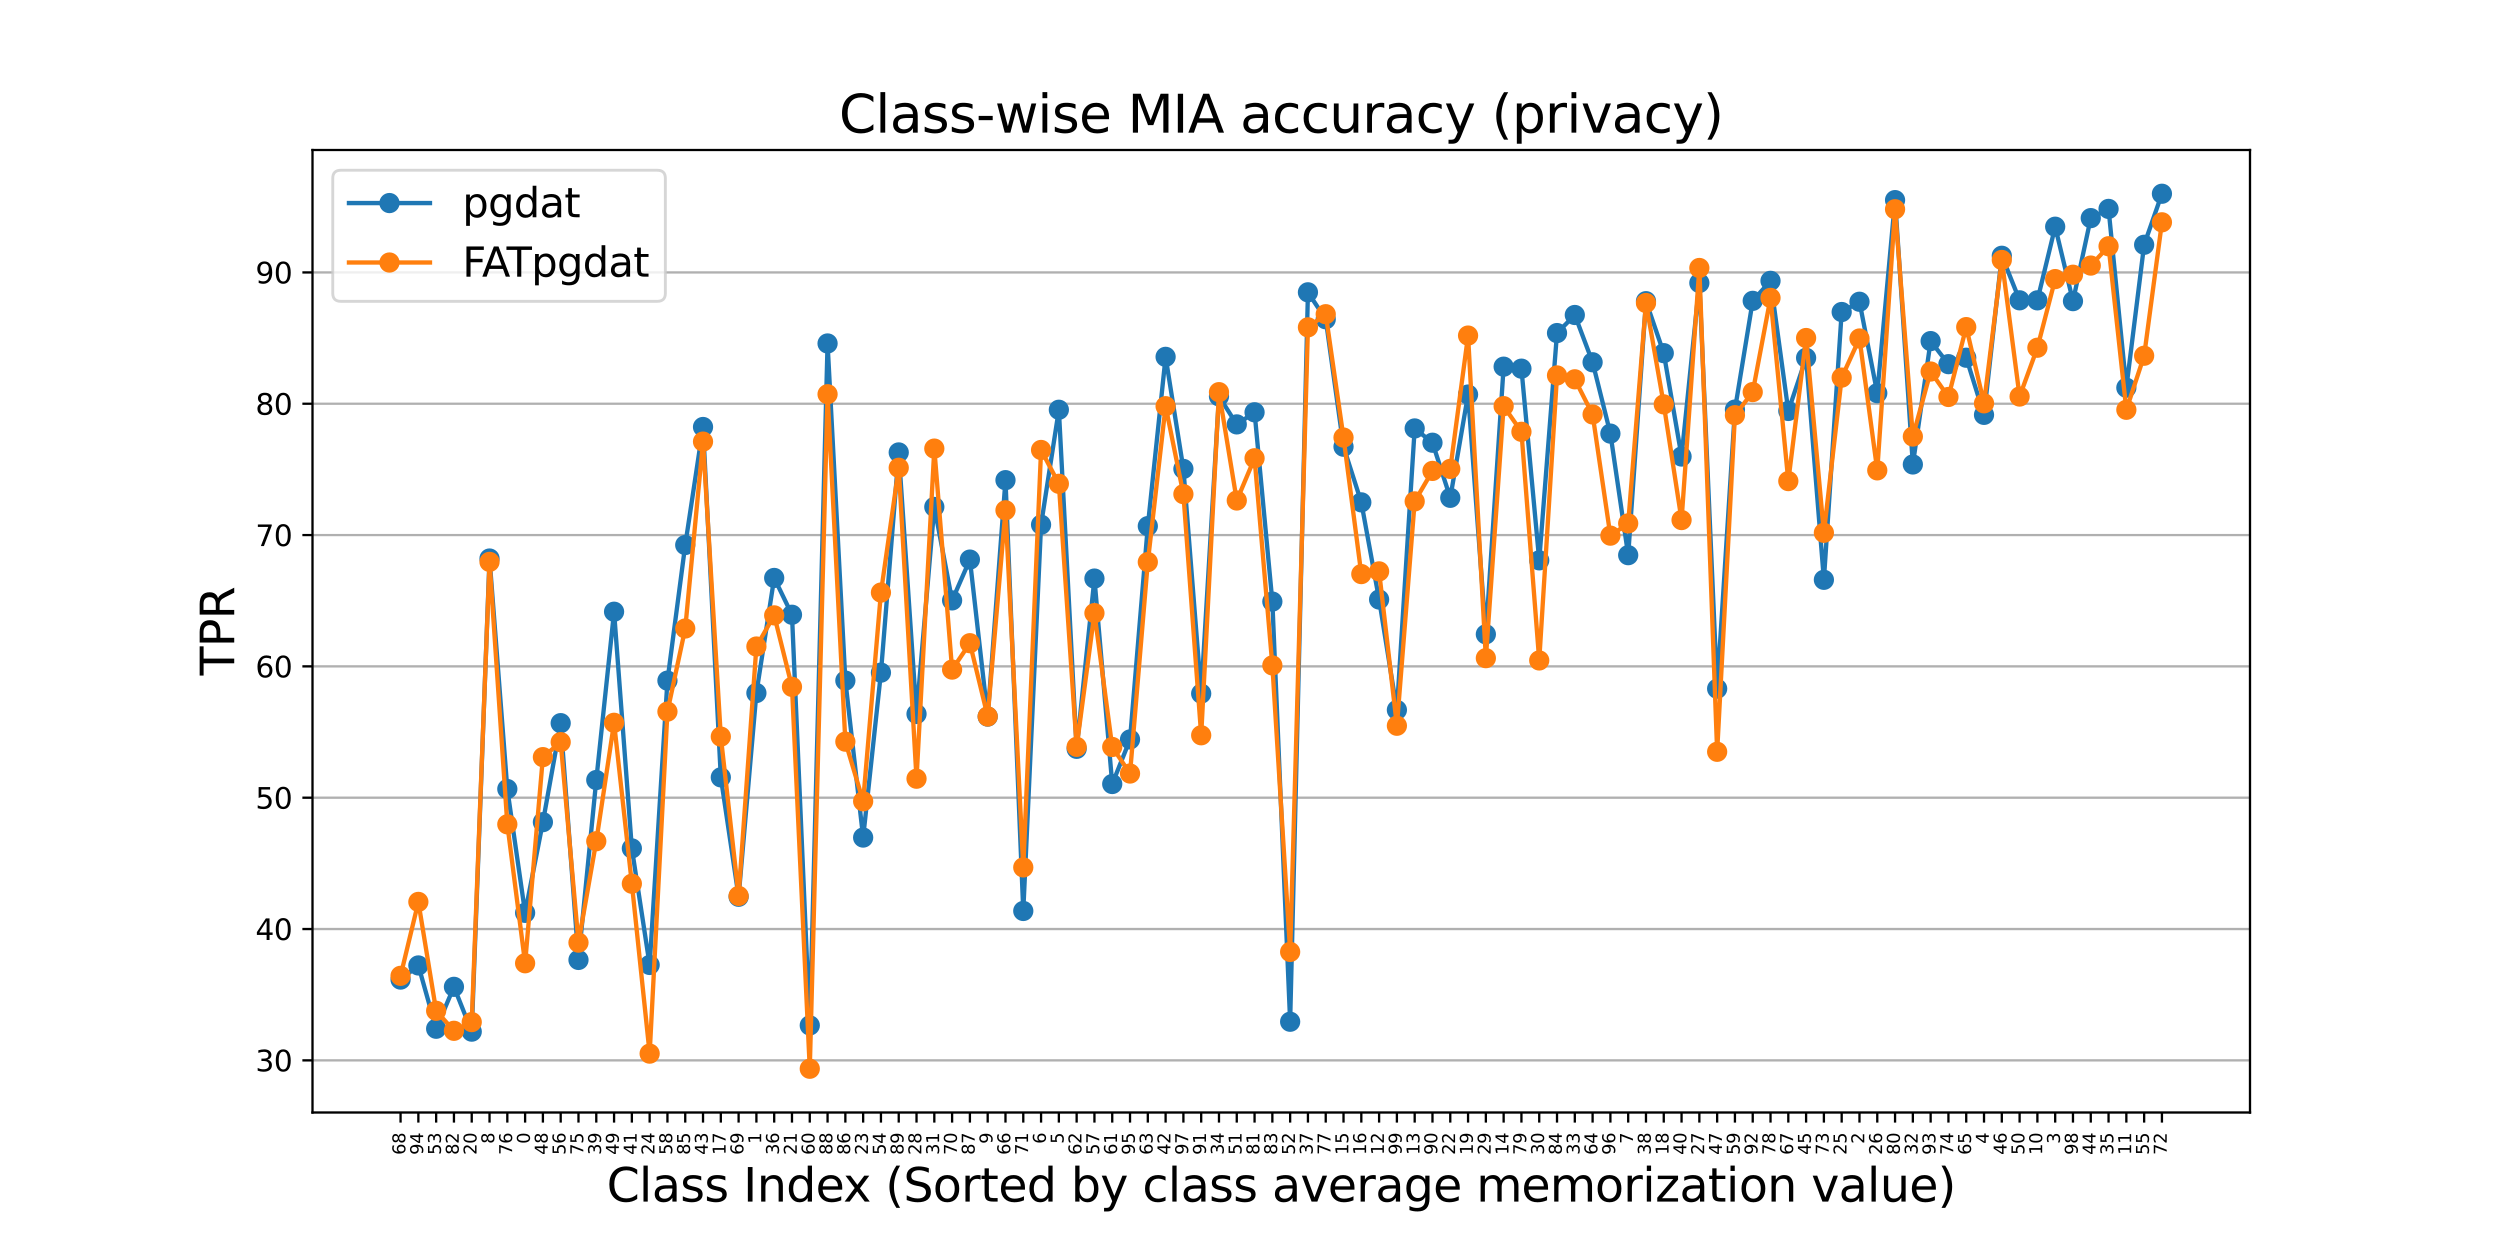 <?xml version="1.0" encoding="utf-8" standalone="no"?>
<!DOCTYPE svg PUBLIC "-//W3C//DTD SVG 1.1//EN"
  "http://www.w3.org/Graphics/SVG/1.1/DTD/svg11.dtd">
<svg xmlns:xlink="http://www.w3.org/1999/xlink" width="864pt" height="432pt" viewBox="0 0 864 432" xmlns="http://www.w3.org/2000/svg" version="1.1">
 <defs>
  <style type="text/css">*{stroke-linejoin: round; stroke-linecap: butt}</style>
 </defs>
 <g id="figure_1">
  <g id="patch_1">
   <path d="M 0 432 
L 864 432 
L 864 0 
L 0 0 
z
" style="fill: #ffffff"/>
  </g>
  <g id="axes_1">
   <g id="patch_2">
    <path d="M 108 384.48 
L 777.6 384.48 
L 777.6 51.84 
L 108 51.84 
z
" style="fill: #ffffff"/>
   </g>
   <g id="matplotlib.axis_1">
    <g id="xtick_1">
     <g id="line2d_1">
      <defs>
       <path id="m0fa7cf06fe" d="M 0 0 
L 0 3.5 
" style="stroke: #000000; stroke-width: 0.8"/>
      </defs>
      <g>
       <use xlink:href="#m0fa7cf06fe" x="138.436" y="384.48" style="stroke: #000000; stroke-width: 0.8"/>
      </g>
     </g>
     <g id="text_1">
      <!-- 68 -->
      <g transform="translate(140.092 399.115) rotate(-90) scale(0.06 -0.06)">
       <defs>
        <path id="DejaVuSans-36" d="M 2113 2584 
Q 1688 2584 1439 2293 
Q 1191 2003 1191 1497 
Q 1191 994 1439 701 
Q 1688 409 2113 409 
Q 2538 409 2786 701 
Q 3034 994 3034 1497 
Q 3034 2003 2786 2293 
Q 2538 2584 2113 2584 
z
M 3366 4563 
L 3366 3988 
Q 3128 4100 2886 4159 
Q 2644 4219 2406 4219 
Q 1781 4219 1451 3797 
Q 1122 3375 1075 2522 
Q 1259 2794 1537 2939 
Q 1816 3084 2150 3084 
Q 2853 3084 3261 2657 
Q 3669 2231 3669 1497 
Q 3669 778 3244 343 
Q 2819 -91 2113 -91 
Q 1303 -91 875 529 
Q 447 1150 447 2328 
Q 447 3434 972 4092 
Q 1497 4750 2381 4750 
Q 2619 4750 2861 4703 
Q 3103 4656 3366 4563 
z
" transform="scale(0.016)"/>
        <path id="DejaVuSans-38" d="M 2034 2216 
Q 1584 2216 1326 1975 
Q 1069 1734 1069 1313 
Q 1069 891 1326 650 
Q 1584 409 2034 409 
Q 2484 409 2743 651 
Q 3003 894 3003 1313 
Q 3003 1734 2745 1975 
Q 2488 2216 2034 2216 
z
M 1403 2484 
Q 997 2584 770 2862 
Q 544 3141 544 3541 
Q 544 4100 942 4425 
Q 1341 4750 2034 4750 
Q 2731 4750 3128 4425 
Q 3525 4100 3525 3541 
Q 3525 3141 3298 2862 
Q 3072 2584 2669 2484 
Q 3125 2378 3379 2068 
Q 3634 1759 3634 1313 
Q 3634 634 3220 271 
Q 2806 -91 2034 -91 
Q 1263 -91 848 271 
Q 434 634 434 1313 
Q 434 1759 690 2068 
Q 947 2378 1403 2484 
z
M 1172 3481 
Q 1172 3119 1398 2916 
Q 1625 2713 2034 2713 
Q 2441 2713 2670 2916 
Q 2900 3119 2900 3481 
Q 2900 3844 2670 4047 
Q 2441 4250 2034 4250 
Q 1625 4250 1398 4047 
Q 1172 3844 1172 3481 
z
" transform="scale(0.016)"/>
       </defs>
       <use xlink:href="#DejaVuSans-36"/>
       <use xlink:href="#DejaVuSans-38" x="63.623"/>
      </g>
     </g>
    </g>
    <g id="xtick_2">
     <g id="line2d_2">
      <g>
       <use xlink:href="#m0fa7cf06fe" x="144.585" y="384.48" style="stroke: #000000; stroke-width: 0.8"/>
      </g>
     </g>
     <g id="text_2">
      <!-- 94 -->
      <g transform="translate(146.241 399.115) rotate(-90) scale(0.06 -0.06)">
       <defs>
        <path id="DejaVuSans-39" d="M 703 97 
L 703 672 
Q 941 559 1184 500 
Q 1428 441 1663 441 
Q 2288 441 2617 861 
Q 2947 1281 2994 2138 
Q 2813 1869 2534 1725 
Q 2256 1581 1919 1581 
Q 1219 1581 811 2004 
Q 403 2428 403 3163 
Q 403 3881 828 4315 
Q 1253 4750 1959 4750 
Q 2769 4750 3195 4129 
Q 3622 3509 3622 2328 
Q 3622 1225 3098 567 
Q 2575 -91 1691 -91 
Q 1453 -91 1209 -44 
Q 966 3 703 97 
z
M 1959 2075 
Q 2384 2075 2632 2365 
Q 2881 2656 2881 3163 
Q 2881 3666 2632 3958 
Q 2384 4250 1959 4250 
Q 1534 4250 1286 3958 
Q 1038 3666 1038 3163 
Q 1038 2656 1286 2365 
Q 1534 2075 1959 2075 
z
" transform="scale(0.016)"/>
        <path id="DejaVuSans-34" d="M 2419 4116 
L 825 1625 
L 2419 1625 
L 2419 4116 
z
M 2253 4666 
L 3047 4666 
L 3047 1625 
L 3713 1625 
L 3713 1100 
L 3047 1100 
L 3047 0 
L 2419 0 
L 2419 1100 
L 313 1100 
L 313 1709 
L 2253 4666 
z
" transform="scale(0.016)"/>
       </defs>
       <use xlink:href="#DejaVuSans-39"/>
       <use xlink:href="#DejaVuSans-34" x="63.623"/>
      </g>
     </g>
    </g>
    <g id="xtick_3">
     <g id="line2d_3">
      <g>
       <use xlink:href="#m0fa7cf06fe" x="150.734" y="384.48" style="stroke: #000000; stroke-width: 0.8"/>
      </g>
     </g>
     <g id="text_3">
      <!-- 53 -->
      <g transform="translate(152.39 399.115) rotate(-90) scale(0.06 -0.06)">
       <defs>
        <path id="DejaVuSans-35" d="M 691 4666 
L 3169 4666 
L 3169 4134 
L 1269 4134 
L 1269 2991 
Q 1406 3038 1543 3061 
Q 1681 3084 1819 3084 
Q 2600 3084 3056 2656 
Q 3513 2228 3513 1497 
Q 3513 744 3044 326 
Q 2575 -91 1722 -91 
Q 1428 -91 1123 -41 
Q 819 9 494 109 
L 494 744 
Q 775 591 1075 516 
Q 1375 441 1709 441 
Q 2250 441 2565 725 
Q 2881 1009 2881 1497 
Q 2881 1984 2565 2268 
Q 2250 2553 1709 2553 
Q 1456 2553 1204 2497 
Q 953 2441 691 2322 
L 691 4666 
z
" transform="scale(0.016)"/>
        <path id="DejaVuSans-33" d="M 2597 2516 
Q 3050 2419 3304 2112 
Q 3559 1806 3559 1356 
Q 3559 666 3084 287 
Q 2609 -91 1734 -91 
Q 1441 -91 1130 -33 
Q 819 25 488 141 
L 488 750 
Q 750 597 1062 519 
Q 1375 441 1716 441 
Q 2309 441 2620 675 
Q 2931 909 2931 1356 
Q 2931 1769 2642 2001 
Q 2353 2234 1838 2234 
L 1294 2234 
L 1294 2753 
L 1863 2753 
Q 2328 2753 2575 2939 
Q 2822 3125 2822 3475 
Q 2822 3834 2567 4026 
Q 2313 4219 1838 4219 
Q 1578 4219 1281 4162 
Q 984 4106 628 3988 
L 628 4550 
Q 988 4650 1302 4700 
Q 1616 4750 1894 4750 
Q 2613 4750 3031 4423 
Q 3450 4097 3450 3541 
Q 3450 3153 3228 2886 
Q 3006 2619 2597 2516 
z
" transform="scale(0.016)"/>
       </defs>
       <use xlink:href="#DejaVuSans-35"/>
       <use xlink:href="#DejaVuSans-33" x="63.623"/>
      </g>
     </g>
    </g>
    <g id="xtick_4">
     <g id="line2d_4">
      <g>
       <use xlink:href="#m0fa7cf06fe" x="156.883" y="384.48" style="stroke: #000000; stroke-width: 0.8"/>
      </g>
     </g>
     <g id="text_4">
      <!-- 82 -->
      <g transform="translate(158.538 399.115) rotate(-90) scale(0.06 -0.06)">
       <defs>
        <path id="DejaVuSans-32" d="M 1228 531 
L 3431 531 
L 3431 0 
L 469 0 
L 469 531 
Q 828 903 1448 1529 
Q 2069 2156 2228 2338 
Q 2531 2678 2651 2914 
Q 2772 3150 2772 3378 
Q 2772 3750 2511 3984 
Q 2250 4219 1831 4219 
Q 1534 4219 1204 4116 
Q 875 4013 500 3803 
L 500 4441 
Q 881 4594 1212 4672 
Q 1544 4750 1819 4750 
Q 2544 4750 2975 4387 
Q 3406 4025 3406 3419 
Q 3406 3131 3298 2873 
Q 3191 2616 2906 2266 
Q 2828 2175 2409 1742 
Q 1991 1309 1228 531 
z
" transform="scale(0.016)"/>
       </defs>
       <use xlink:href="#DejaVuSans-38"/>
       <use xlink:href="#DejaVuSans-32" x="63.623"/>
      </g>
     </g>
    </g>
    <g id="xtick_5">
     <g id="line2d_5">
      <g>
       <use xlink:href="#m0fa7cf06fe" x="163.031" y="384.48" style="stroke: #000000; stroke-width: 0.8"/>
      </g>
     </g>
     <g id="text_5">
      <!-- 20 -->
      <g transform="translate(164.687 399.115) rotate(-90) scale(0.06 -0.06)">
       <defs>
        <path id="DejaVuSans-30" d="M 2034 4250 
Q 1547 4250 1301 3770 
Q 1056 3291 1056 2328 
Q 1056 1369 1301 889 
Q 1547 409 2034 409 
Q 2525 409 2770 889 
Q 3016 1369 3016 2328 
Q 3016 3291 2770 3770 
Q 2525 4250 2034 4250 
z
M 2034 4750 
Q 2819 4750 3233 4129 
Q 3647 3509 3647 2328 
Q 3647 1150 3233 529 
Q 2819 -91 2034 -91 
Q 1250 -91 836 529 
Q 422 1150 422 2328 
Q 422 3509 836 4129 
Q 1250 4750 2034 4750 
z
" transform="scale(0.016)"/>
       </defs>
       <use xlink:href="#DejaVuSans-32"/>
       <use xlink:href="#DejaVuSans-30" x="63.623"/>
      </g>
     </g>
    </g>
    <g id="xtick_6">
     <g id="line2d_6">
      <g>
       <use xlink:href="#m0fa7cf06fe" x="169.18" y="384.48" style="stroke: #000000; stroke-width: 0.8"/>
      </g>
     </g>
     <g id="text_6">
      <!-- 8 -->
      <g transform="translate(170.836 395.298) rotate(-90) scale(0.06 -0.06)">
       <use xlink:href="#DejaVuSans-38"/>
      </g>
     </g>
    </g>
    <g id="xtick_7">
     <g id="line2d_7">
      <g>
       <use xlink:href="#m0fa7cf06fe" x="175.329" y="384.48" style="stroke: #000000; stroke-width: 0.8"/>
      </g>
     </g>
     <g id="text_7">
      <!-- 76 -->
      <g transform="translate(176.985 399.115) rotate(-90) scale(0.06 -0.06)">
       <defs>
        <path id="DejaVuSans-37" d="M 525 4666 
L 3525 4666 
L 3525 4397 
L 1831 0 
L 1172 0 
L 2766 4134 
L 525 4134 
L 525 4666 
z
" transform="scale(0.016)"/>
       </defs>
       <use xlink:href="#DejaVuSans-37"/>
       <use xlink:href="#DejaVuSans-36" x="63.623"/>
      </g>
     </g>
    </g>
    <g id="xtick_8">
     <g id="line2d_8">
      <g>
       <use xlink:href="#m0fa7cf06fe" x="181.478" y="384.48" style="stroke: #000000; stroke-width: 0.8"/>
      </g>
     </g>
     <g id="text_8">
      <!-- 0 -->
      <g transform="translate(183.133 395.298) rotate(-90) scale(0.06 -0.06)">
       <use xlink:href="#DejaVuSans-30"/>
      </g>
     </g>
    </g>
    <g id="xtick_9">
     <g id="line2d_9">
      <g>
       <use xlink:href="#m0fa7cf06fe" x="187.626" y="384.48" style="stroke: #000000; stroke-width: 0.8"/>
      </g>
     </g>
     <g id="text_9">
      <!-- 48 -->
      <g transform="translate(189.282 399.115) rotate(-90) scale(0.06 -0.06)">
       <use xlink:href="#DejaVuSans-34"/>
       <use xlink:href="#DejaVuSans-38" x="63.623"/>
      </g>
     </g>
    </g>
    <g id="xtick_10">
     <g id="line2d_10">
      <g>
       <use xlink:href="#m0fa7cf06fe" x="193.775" y="384.48" style="stroke: #000000; stroke-width: 0.8"/>
      </g>
     </g>
     <g id="text_10">
      <!-- 56 -->
      <g transform="translate(195.431 399.115) rotate(-90) scale(0.06 -0.06)">
       <use xlink:href="#DejaVuSans-35"/>
       <use xlink:href="#DejaVuSans-36" x="63.623"/>
      </g>
     </g>
    </g>
    <g id="xtick_11">
     <g id="line2d_11">
      <g>
       <use xlink:href="#m0fa7cf06fe" x="199.924" y="384.48" style="stroke: #000000; stroke-width: 0.8"/>
      </g>
     </g>
     <g id="text_11">
      <!-- 75 -->
      <g transform="translate(201.58 399.115) rotate(-90) scale(0.06 -0.06)">
       <use xlink:href="#DejaVuSans-37"/>
       <use xlink:href="#DejaVuSans-35" x="63.623"/>
      </g>
     </g>
    </g>
    <g id="xtick_12">
     <g id="line2d_12">
      <g>
       <use xlink:href="#m0fa7cf06fe" x="206.073" y="384.48" style="stroke: #000000; stroke-width: 0.8"/>
      </g>
     </g>
     <g id="text_12">
      <!-- 39 -->
      <g transform="translate(207.728 399.115) rotate(-90) scale(0.06 -0.06)">
       <use xlink:href="#DejaVuSans-33"/>
       <use xlink:href="#DejaVuSans-39" x="63.623"/>
      </g>
     </g>
    </g>
    <g id="xtick_13">
     <g id="line2d_13">
      <g>
       <use xlink:href="#m0fa7cf06fe" x="212.221" y="384.48" style="stroke: #000000; stroke-width: 0.8"/>
      </g>
     </g>
     <g id="text_13">
      <!-- 49 -->
      <g transform="translate(213.877 399.115) rotate(-90) scale(0.06 -0.06)">
       <use xlink:href="#DejaVuSans-34"/>
       <use xlink:href="#DejaVuSans-39" x="63.623"/>
      </g>
     </g>
    </g>
    <g id="xtick_14">
     <g id="line2d_14">
      <g>
       <use xlink:href="#m0fa7cf06fe" x="218.37" y="384.48" style="stroke: #000000; stroke-width: 0.8"/>
      </g>
     </g>
     <g id="text_14">
      <!-- 41 -->
      <g transform="translate(220.026 399.115) rotate(-90) scale(0.06 -0.06)">
       <defs>
        <path id="DejaVuSans-31" d="M 794 531 
L 1825 531 
L 1825 4091 
L 703 3866 
L 703 4441 
L 1819 4666 
L 2450 4666 
L 2450 531 
L 3481 531 
L 3481 0 
L 794 0 
L 794 531 
z
" transform="scale(0.016)"/>
       </defs>
       <use xlink:href="#DejaVuSans-34"/>
       <use xlink:href="#DejaVuSans-31" x="63.623"/>
      </g>
     </g>
    </g>
    <g id="xtick_15">
     <g id="line2d_15">
      <g>
       <use xlink:href="#m0fa7cf06fe" x="224.519" y="384.48" style="stroke: #000000; stroke-width: 0.8"/>
      </g>
     </g>
     <g id="text_15">
      <!-- 24 -->
      <g transform="translate(226.175 399.115) rotate(-90) scale(0.06 -0.06)">
       <use xlink:href="#DejaVuSans-32"/>
       <use xlink:href="#DejaVuSans-34" x="63.623"/>
      </g>
     </g>
    </g>
    <g id="xtick_16">
     <g id="line2d_16">
      <g>
       <use xlink:href="#m0fa7cf06fe" x="230.668" y="384.48" style="stroke: #000000; stroke-width: 0.8"/>
      </g>
     </g>
     <g id="text_16">
      <!-- 58 -->
      <g transform="translate(232.323 399.115) rotate(-90) scale(0.06 -0.06)">
       <use xlink:href="#DejaVuSans-35"/>
       <use xlink:href="#DejaVuSans-38" x="63.623"/>
      </g>
     </g>
    </g>
    <g id="xtick_17">
     <g id="line2d_17">
      <g>
       <use xlink:href="#m0fa7cf06fe" x="236.817" y="384.48" style="stroke: #000000; stroke-width: 0.8"/>
      </g>
     </g>
     <g id="text_17">
      <!-- 85 -->
      <g transform="translate(238.472 399.115) rotate(-90) scale(0.06 -0.06)">
       <use xlink:href="#DejaVuSans-38"/>
       <use xlink:href="#DejaVuSans-35" x="63.623"/>
      </g>
     </g>
    </g>
    <g id="xtick_18">
     <g id="line2d_18">
      <g>
       <use xlink:href="#m0fa7cf06fe" x="242.965" y="384.48" style="stroke: #000000; stroke-width: 0.8"/>
      </g>
     </g>
     <g id="text_18">
      <!-- 43 -->
      <g transform="translate(244.621 399.115) rotate(-90) scale(0.06 -0.06)">
       <use xlink:href="#DejaVuSans-34"/>
       <use xlink:href="#DejaVuSans-33" x="63.623"/>
      </g>
     </g>
    </g>
    <g id="xtick_19">
     <g id="line2d_19">
      <g>
       <use xlink:href="#m0fa7cf06fe" x="249.114" y="384.48" style="stroke: #000000; stroke-width: 0.8"/>
      </g>
     </g>
     <g id="text_19">
      <!-- 17 -->
      <g transform="translate(250.77 399.115) rotate(-90) scale(0.06 -0.06)">
       <use xlink:href="#DejaVuSans-31"/>
       <use xlink:href="#DejaVuSans-37" x="63.623"/>
      </g>
     </g>
    </g>
    <g id="xtick_20">
     <g id="line2d_20">
      <g>
       <use xlink:href="#m0fa7cf06fe" x="255.263" y="384.48" style="stroke: #000000; stroke-width: 0.8"/>
      </g>
     </g>
     <g id="text_20">
      <!-- 69 -->
      <g transform="translate(256.918 399.115) rotate(-90) scale(0.06 -0.06)">
       <use xlink:href="#DejaVuSans-36"/>
       <use xlink:href="#DejaVuSans-39" x="63.623"/>
      </g>
     </g>
    </g>
    <g id="xtick_21">
     <g id="line2d_21">
      <g>
       <use xlink:href="#m0fa7cf06fe" x="261.412" y="384.48" style="stroke: #000000; stroke-width: 0.8"/>
      </g>
     </g>
     <g id="text_21">
      <!-- 1 -->
      <g transform="translate(263.067 395.298) rotate(-90) scale(0.06 -0.06)">
       <use xlink:href="#DejaVuSans-31"/>
      </g>
     </g>
    </g>
    <g id="xtick_22">
     <g id="line2d_22">
      <g>
       <use xlink:href="#m0fa7cf06fe" x="267.56" y="384.48" style="stroke: #000000; stroke-width: 0.8"/>
      </g>
     </g>
     <g id="text_22">
      <!-- 36 -->
      <g transform="translate(269.216 399.115) rotate(-90) scale(0.06 -0.06)">
       <use xlink:href="#DejaVuSans-33"/>
       <use xlink:href="#DejaVuSans-36" x="63.623"/>
      </g>
     </g>
    </g>
    <g id="xtick_23">
     <g id="line2d_23">
      <g>
       <use xlink:href="#m0fa7cf06fe" x="273.709" y="384.48" style="stroke: #000000; stroke-width: 0.8"/>
      </g>
     </g>
     <g id="text_23">
      <!-- 21 -->
      <g transform="translate(275.365 399.115) rotate(-90) scale(0.06 -0.06)">
       <use xlink:href="#DejaVuSans-32"/>
       <use xlink:href="#DejaVuSans-31" x="63.623"/>
      </g>
     </g>
    </g>
    <g id="xtick_24">
     <g id="line2d_24">
      <g>
       <use xlink:href="#m0fa7cf06fe" x="279.858" y="384.48" style="stroke: #000000; stroke-width: 0.8"/>
      </g>
     </g>
     <g id="text_24">
      <!-- 60 -->
      <g transform="translate(281.513 399.115) rotate(-90) scale(0.06 -0.06)">
       <use xlink:href="#DejaVuSans-36"/>
       <use xlink:href="#DejaVuSans-30" x="63.623"/>
      </g>
     </g>
    </g>
    <g id="xtick_25">
     <g id="line2d_25">
      <g>
       <use xlink:href="#m0fa7cf06fe" x="286.007" y="384.48" style="stroke: #000000; stroke-width: 0.8"/>
      </g>
     </g>
     <g id="text_25">
      <!-- 88 -->
      <g transform="translate(287.662 399.115) rotate(-90) scale(0.06 -0.06)">
       <use xlink:href="#DejaVuSans-38"/>
       <use xlink:href="#DejaVuSans-38" x="63.623"/>
      </g>
     </g>
    </g>
    <g id="xtick_26">
     <g id="line2d_26">
      <g>
       <use xlink:href="#m0fa7cf06fe" x="292.155" y="384.48" style="stroke: #000000; stroke-width: 0.8"/>
      </g>
     </g>
     <g id="text_26">
      <!-- 86 -->
      <g transform="translate(293.811 399.115) rotate(-90) scale(0.06 -0.06)">
       <use xlink:href="#DejaVuSans-38"/>
       <use xlink:href="#DejaVuSans-36" x="63.623"/>
      </g>
     </g>
    </g>
    <g id="xtick_27">
     <g id="line2d_27">
      <g>
       <use xlink:href="#m0fa7cf06fe" x="298.304" y="384.48" style="stroke: #000000; stroke-width: 0.8"/>
      </g>
     </g>
     <g id="text_27">
      <!-- 23 -->
      <g transform="translate(299.96 399.115) rotate(-90) scale(0.06 -0.06)">
       <use xlink:href="#DejaVuSans-32"/>
       <use xlink:href="#DejaVuSans-33" x="63.623"/>
      </g>
     </g>
    </g>
    <g id="xtick_28">
     <g id="line2d_28">
      <g>
       <use xlink:href="#m0fa7cf06fe" x="304.453" y="384.48" style="stroke: #000000; stroke-width: 0.8"/>
      </g>
     </g>
     <g id="text_28">
      <!-- 54 -->
      <g transform="translate(306.109 399.115) rotate(-90) scale(0.06 -0.06)">
       <use xlink:href="#DejaVuSans-35"/>
       <use xlink:href="#DejaVuSans-34" x="63.623"/>
      </g>
     </g>
    </g>
    <g id="xtick_29">
     <g id="line2d_29">
      <g>
       <use xlink:href="#m0fa7cf06fe" x="310.602" y="384.48" style="stroke: #000000; stroke-width: 0.8"/>
      </g>
     </g>
     <g id="text_29">
      <!-- 89 -->
      <g transform="translate(312.257 399.115) rotate(-90) scale(0.06 -0.06)">
       <use xlink:href="#DejaVuSans-38"/>
       <use xlink:href="#DejaVuSans-39" x="63.623"/>
      </g>
     </g>
    </g>
    <g id="xtick_30">
     <g id="line2d_30">
      <g>
       <use xlink:href="#m0fa7cf06fe" x="316.75" y="384.48" style="stroke: #000000; stroke-width: 0.8"/>
      </g>
     </g>
     <g id="text_30">
      <!-- 28 -->
      <g transform="translate(318.406 399.115) rotate(-90) scale(0.06 -0.06)">
       <use xlink:href="#DejaVuSans-32"/>
       <use xlink:href="#DejaVuSans-38" x="63.623"/>
      </g>
     </g>
    </g>
    <g id="xtick_31">
     <g id="line2d_31">
      <g>
       <use xlink:href="#m0fa7cf06fe" x="322.899" y="384.48" style="stroke: #000000; stroke-width: 0.8"/>
      </g>
     </g>
     <g id="text_31">
      <!-- 31 -->
      <g transform="translate(324.555 399.115) rotate(-90) scale(0.06 -0.06)">
       <use xlink:href="#DejaVuSans-33"/>
       <use xlink:href="#DejaVuSans-31" x="63.623"/>
      </g>
     </g>
    </g>
    <g id="xtick_32">
     <g id="line2d_32">
      <g>
       <use xlink:href="#m0fa7cf06fe" x="329.048" y="384.48" style="stroke: #000000; stroke-width: 0.8"/>
      </g>
     </g>
     <g id="text_32">
      <!-- 70 -->
      <g transform="translate(330.704 399.115) rotate(-90) scale(0.06 -0.06)">
       <use xlink:href="#DejaVuSans-37"/>
       <use xlink:href="#DejaVuSans-30" x="63.623"/>
      </g>
     </g>
    </g>
    <g id="xtick_33">
     <g id="line2d_33">
      <g>
       <use xlink:href="#m0fa7cf06fe" x="335.197" y="384.48" style="stroke: #000000; stroke-width: 0.8"/>
      </g>
     </g>
     <g id="text_33">
      <!-- 87 -->
      <g transform="translate(336.852 399.115) rotate(-90) scale(0.06 -0.06)">
       <use xlink:href="#DejaVuSans-38"/>
       <use xlink:href="#DejaVuSans-37" x="63.623"/>
      </g>
     </g>
    </g>
    <g id="xtick_34">
     <g id="line2d_34">
      <g>
       <use xlink:href="#m0fa7cf06fe" x="341.345" y="384.48" style="stroke: #000000; stroke-width: 0.8"/>
      </g>
     </g>
     <g id="text_34">
      <!-- 9 -->
      <g transform="translate(343.001 395.298) rotate(-90) scale(0.06 -0.06)">
       <use xlink:href="#DejaVuSans-39"/>
      </g>
     </g>
    </g>
    <g id="xtick_35">
     <g id="line2d_35">
      <g>
       <use xlink:href="#m0fa7cf06fe" x="347.494" y="384.48" style="stroke: #000000; stroke-width: 0.8"/>
      </g>
     </g>
     <g id="text_35">
      <!-- 66 -->
      <g transform="translate(349.15 399.115) rotate(-90) scale(0.06 -0.06)">
       <use xlink:href="#DejaVuSans-36"/>
       <use xlink:href="#DejaVuSans-36" x="63.623"/>
      </g>
     </g>
    </g>
    <g id="xtick_36">
     <g id="line2d_36">
      <g>
       <use xlink:href="#m0fa7cf06fe" x="353.643" y="384.48" style="stroke: #000000; stroke-width: 0.8"/>
      </g>
     </g>
     <g id="text_36">
      <!-- 71 -->
      <g transform="translate(355.299 399.115) rotate(-90) scale(0.06 -0.06)">
       <use xlink:href="#DejaVuSans-37"/>
       <use xlink:href="#DejaVuSans-31" x="63.623"/>
      </g>
     </g>
    </g>
    <g id="xtick_37">
     <g id="line2d_37">
      <g>
       <use xlink:href="#m0fa7cf06fe" x="359.792" y="384.48" style="stroke: #000000; stroke-width: 0.8"/>
      </g>
     </g>
     <g id="text_37">
      <!-- 6 -->
      <g transform="translate(361.447 395.298) rotate(-90) scale(0.06 -0.06)">
       <use xlink:href="#DejaVuSans-36"/>
      </g>
     </g>
    </g>
    <g id="xtick_38">
     <g id="line2d_38">
      <g>
       <use xlink:href="#m0fa7cf06fe" x="365.94" y="384.48" style="stroke: #000000; stroke-width: 0.8"/>
      </g>
     </g>
     <g id="text_38">
      <!-- 5 -->
      <g transform="translate(367.596 395.298) rotate(-90) scale(0.06 -0.06)">
       <use xlink:href="#DejaVuSans-35"/>
      </g>
     </g>
    </g>
    <g id="xtick_39">
     <g id="line2d_39">
      <g>
       <use xlink:href="#m0fa7cf06fe" x="372.089" y="384.48" style="stroke: #000000; stroke-width: 0.8"/>
      </g>
     </g>
     <g id="text_39">
      <!-- 62 -->
      <g transform="translate(373.745 399.115) rotate(-90) scale(0.06 -0.06)">
       <use xlink:href="#DejaVuSans-36"/>
       <use xlink:href="#DejaVuSans-32" x="63.623"/>
      </g>
     </g>
    </g>
    <g id="xtick_40">
     <g id="line2d_40">
      <g>
       <use xlink:href="#m0fa7cf06fe" x="378.238" y="384.48" style="stroke: #000000; stroke-width: 0.8"/>
      </g>
     </g>
     <g id="text_40">
      <!-- 57 -->
      <g transform="translate(379.894 399.115) rotate(-90) scale(0.06 -0.06)">
       <use xlink:href="#DejaVuSans-35"/>
       <use xlink:href="#DejaVuSans-37" x="63.623"/>
      </g>
     </g>
    </g>
    <g id="xtick_41">
     <g id="line2d_41">
      <g>
       <use xlink:href="#m0fa7cf06fe" x="384.387" y="384.48" style="stroke: #000000; stroke-width: 0.8"/>
      </g>
     </g>
     <g id="text_41">
      <!-- 61 -->
      <g transform="translate(386.042 399.115) rotate(-90) scale(0.06 -0.06)">
       <use xlink:href="#DejaVuSans-36"/>
       <use xlink:href="#DejaVuSans-31" x="63.623"/>
      </g>
     </g>
    </g>
    <g id="xtick_42">
     <g id="line2d_42">
      <g>
       <use xlink:href="#m0fa7cf06fe" x="390.536" y="384.48" style="stroke: #000000; stroke-width: 0.8"/>
      </g>
     </g>
     <g id="text_42">
      <!-- 95 -->
      <g transform="translate(392.191 399.115) rotate(-90) scale(0.06 -0.06)">
       <use xlink:href="#DejaVuSans-39"/>
       <use xlink:href="#DejaVuSans-35" x="63.623"/>
      </g>
     </g>
    </g>
    <g id="xtick_43">
     <g id="line2d_43">
      <g>
       <use xlink:href="#m0fa7cf06fe" x="396.684" y="384.48" style="stroke: #000000; stroke-width: 0.8"/>
      </g>
     </g>
     <g id="text_43">
      <!-- 63 -->
      <g transform="translate(398.34 399.115) rotate(-90) scale(0.06 -0.06)">
       <use xlink:href="#DejaVuSans-36"/>
       <use xlink:href="#DejaVuSans-33" x="63.623"/>
      </g>
     </g>
    </g>
    <g id="xtick_44">
     <g id="line2d_44">
      <g>
       <use xlink:href="#m0fa7cf06fe" x="402.833" y="384.48" style="stroke: #000000; stroke-width: 0.8"/>
      </g>
     </g>
     <g id="text_44">
      <!-- 42 -->
      <g transform="translate(404.489 399.115) rotate(-90) scale(0.06 -0.06)">
       <use xlink:href="#DejaVuSans-34"/>
       <use xlink:href="#DejaVuSans-32" x="63.623"/>
      </g>
     </g>
    </g>
    <g id="xtick_45">
     <g id="line2d_45">
      <g>
       <use xlink:href="#m0fa7cf06fe" x="408.982" y="384.48" style="stroke: #000000; stroke-width: 0.8"/>
      </g>
     </g>
     <g id="text_45">
      <!-- 97 -->
      <g transform="translate(410.637 399.115) rotate(-90) scale(0.06 -0.06)">
       <use xlink:href="#DejaVuSans-39"/>
       <use xlink:href="#DejaVuSans-37" x="63.623"/>
      </g>
     </g>
    </g>
    <g id="xtick_46">
     <g id="line2d_46">
      <g>
       <use xlink:href="#m0fa7cf06fe" x="415.131" y="384.48" style="stroke: #000000; stroke-width: 0.8"/>
      </g>
     </g>
     <g id="text_46">
      <!-- 91 -->
      <g transform="translate(416.786 399.115) rotate(-90) scale(0.06 -0.06)">
       <use xlink:href="#DejaVuSans-39"/>
       <use xlink:href="#DejaVuSans-31" x="63.623"/>
      </g>
     </g>
    </g>
    <g id="xtick_47">
     <g id="line2d_47">
      <g>
       <use xlink:href="#m0fa7cf06fe" x="421.279" y="384.48" style="stroke: #000000; stroke-width: 0.8"/>
      </g>
     </g>
     <g id="text_47">
      <!-- 34 -->
      <g transform="translate(422.935 399.115) rotate(-90) scale(0.06 -0.06)">
       <use xlink:href="#DejaVuSans-33"/>
       <use xlink:href="#DejaVuSans-34" x="63.623"/>
      </g>
     </g>
    </g>
    <g id="xtick_48">
     <g id="line2d_48">
      <g>
       <use xlink:href="#m0fa7cf06fe" x="427.428" y="384.48" style="stroke: #000000; stroke-width: 0.8"/>
      </g>
     </g>
     <g id="text_48">
      <!-- 51 -->
      <g transform="translate(429.084 399.115) rotate(-90) scale(0.06 -0.06)">
       <use xlink:href="#DejaVuSans-35"/>
       <use xlink:href="#DejaVuSans-31" x="63.623"/>
      </g>
     </g>
    </g>
    <g id="xtick_49">
     <g id="line2d_49">
      <g>
       <use xlink:href="#m0fa7cf06fe" x="433.577" y="384.48" style="stroke: #000000; stroke-width: 0.8"/>
      </g>
     </g>
     <g id="text_49">
      <!-- 81 -->
      <g transform="translate(435.232 399.115) rotate(-90) scale(0.06 -0.06)">
       <use xlink:href="#DejaVuSans-38"/>
       <use xlink:href="#DejaVuSans-31" x="63.623"/>
      </g>
     </g>
    </g>
    <g id="xtick_50">
     <g id="line2d_50">
      <g>
       <use xlink:href="#m0fa7cf06fe" x="439.726" y="384.48" style="stroke: #000000; stroke-width: 0.8"/>
      </g>
     </g>
     <g id="text_50">
      <!-- 83 -->
      <g transform="translate(441.381 399.115) rotate(-90) scale(0.06 -0.06)">
       <use xlink:href="#DejaVuSans-38"/>
       <use xlink:href="#DejaVuSans-33" x="63.623"/>
      </g>
     </g>
    </g>
    <g id="xtick_51">
     <g id="line2d_51">
      <g>
       <use xlink:href="#m0fa7cf06fe" x="445.874" y="384.48" style="stroke: #000000; stroke-width: 0.8"/>
      </g>
     </g>
     <g id="text_51">
      <!-- 52 -->
      <g transform="translate(447.53 399.115) rotate(-90) scale(0.06 -0.06)">
       <use xlink:href="#DejaVuSans-35"/>
       <use xlink:href="#DejaVuSans-32" x="63.623"/>
      </g>
     </g>
    </g>
    <g id="xtick_52">
     <g id="line2d_52">
      <g>
       <use xlink:href="#m0fa7cf06fe" x="452.023" y="384.48" style="stroke: #000000; stroke-width: 0.8"/>
      </g>
     </g>
     <g id="text_52">
      <!-- 37 -->
      <g transform="translate(453.679 399.115) rotate(-90) scale(0.06 -0.06)">
       <use xlink:href="#DejaVuSans-33"/>
       <use xlink:href="#DejaVuSans-37" x="63.623"/>
      </g>
     </g>
    </g>
    <g id="xtick_53">
     <g id="line2d_53">
      <g>
       <use xlink:href="#m0fa7cf06fe" x="458.172" y="384.48" style="stroke: #000000; stroke-width: 0.8"/>
      </g>
     </g>
     <g id="text_53">
      <!-- 77 -->
      <g transform="translate(459.828 399.115) rotate(-90) scale(0.06 -0.06)">
       <use xlink:href="#DejaVuSans-37"/>
       <use xlink:href="#DejaVuSans-37" x="63.623"/>
      </g>
     </g>
    </g>
    <g id="xtick_54">
     <g id="line2d_54">
      <g>
       <use xlink:href="#m0fa7cf06fe" x="464.321" y="384.48" style="stroke: #000000; stroke-width: 0.8"/>
      </g>
     </g>
     <g id="text_54">
      <!-- 15 -->
      <g transform="translate(465.976 399.115) rotate(-90) scale(0.06 -0.06)">
       <use xlink:href="#DejaVuSans-31"/>
       <use xlink:href="#DejaVuSans-35" x="63.623"/>
      </g>
     </g>
    </g>
    <g id="xtick_55">
     <g id="line2d_55">
      <g>
       <use xlink:href="#m0fa7cf06fe" x="470.469" y="384.48" style="stroke: #000000; stroke-width: 0.8"/>
      </g>
     </g>
     <g id="text_55">
      <!-- 16 -->
      <g transform="translate(472.125 399.115) rotate(-90) scale(0.06 -0.06)">
       <use xlink:href="#DejaVuSans-31"/>
       <use xlink:href="#DejaVuSans-36" x="63.623"/>
      </g>
     </g>
    </g>
    <g id="xtick_56">
     <g id="line2d_56">
      <g>
       <use xlink:href="#m0fa7cf06fe" x="476.618" y="384.48" style="stroke: #000000; stroke-width: 0.8"/>
      </g>
     </g>
     <g id="text_56">
      <!-- 12 -->
      <g transform="translate(478.274 399.115) rotate(-90) scale(0.06 -0.06)">
       <use xlink:href="#DejaVuSans-31"/>
       <use xlink:href="#DejaVuSans-32" x="63.623"/>
      </g>
     </g>
    </g>
    <g id="xtick_57">
     <g id="line2d_57">
      <g>
       <use xlink:href="#m0fa7cf06fe" x="482.767" y="384.48" style="stroke: #000000; stroke-width: 0.8"/>
      </g>
     </g>
     <g id="text_57">
      <!-- 99 -->
      <g transform="translate(484.423 399.115) rotate(-90) scale(0.06 -0.06)">
       <use xlink:href="#DejaVuSans-39"/>
       <use xlink:href="#DejaVuSans-39" x="63.623"/>
      </g>
     </g>
    </g>
    <g id="xtick_58">
     <g id="line2d_58">
      <g>
       <use xlink:href="#m0fa7cf06fe" x="488.916" y="384.48" style="stroke: #000000; stroke-width: 0.8"/>
      </g>
     </g>
     <g id="text_58">
      <!-- 13 -->
      <g transform="translate(490.571 399.115) rotate(-90) scale(0.06 -0.06)">
       <use xlink:href="#DejaVuSans-31"/>
       <use xlink:href="#DejaVuSans-33" x="63.623"/>
      </g>
     </g>
    </g>
    <g id="xtick_59">
     <g id="line2d_59">
      <g>
       <use xlink:href="#m0fa7cf06fe" x="495.064" y="384.48" style="stroke: #000000; stroke-width: 0.8"/>
      </g>
     </g>
     <g id="text_59">
      <!-- 90 -->
      <g transform="translate(496.72 399.115) rotate(-90) scale(0.06 -0.06)">
       <use xlink:href="#DejaVuSans-39"/>
       <use xlink:href="#DejaVuSans-30" x="63.623"/>
      </g>
     </g>
    </g>
    <g id="xtick_60">
     <g id="line2d_60">
      <g>
       <use xlink:href="#m0fa7cf06fe" x="501.213" y="384.48" style="stroke: #000000; stroke-width: 0.8"/>
      </g>
     </g>
     <g id="text_60">
      <!-- 22 -->
      <g transform="translate(502.869 399.115) rotate(-90) scale(0.06 -0.06)">
       <use xlink:href="#DejaVuSans-32"/>
       <use xlink:href="#DejaVuSans-32" x="63.623"/>
      </g>
     </g>
    </g>
    <g id="xtick_61">
     <g id="line2d_61">
      <g>
       <use xlink:href="#m0fa7cf06fe" x="507.362" y="384.48" style="stroke: #000000; stroke-width: 0.8"/>
      </g>
     </g>
     <g id="text_61">
      <!-- 19 -->
      <g transform="translate(509.018 399.115) rotate(-90) scale(0.06 -0.06)">
       <use xlink:href="#DejaVuSans-31"/>
       <use xlink:href="#DejaVuSans-39" x="63.623"/>
      </g>
     </g>
    </g>
    <g id="xtick_62">
     <g id="line2d_62">
      <g>
       <use xlink:href="#m0fa7cf06fe" x="513.511" y="384.48" style="stroke: #000000; stroke-width: 0.8"/>
      </g>
     </g>
     <g id="text_62">
      <!-- 29 -->
      <g transform="translate(515.166 399.115) rotate(-90) scale(0.06 -0.06)">
       <use xlink:href="#DejaVuSans-32"/>
       <use xlink:href="#DejaVuSans-39" x="63.623"/>
      </g>
     </g>
    </g>
    <g id="xtick_63">
     <g id="line2d_63">
      <g>
       <use xlink:href="#m0fa7cf06fe" x="519.66" y="384.48" style="stroke: #000000; stroke-width: 0.8"/>
      </g>
     </g>
     <g id="text_63">
      <!-- 14 -->
      <g transform="translate(521.315 399.115) rotate(-90) scale(0.06 -0.06)">
       <use xlink:href="#DejaVuSans-31"/>
       <use xlink:href="#DejaVuSans-34" x="63.623"/>
      </g>
     </g>
    </g>
    <g id="xtick_64">
     <g id="line2d_64">
      <g>
       <use xlink:href="#m0fa7cf06fe" x="525.808" y="384.48" style="stroke: #000000; stroke-width: 0.8"/>
      </g>
     </g>
     <g id="text_64">
      <!-- 79 -->
      <g transform="translate(527.464 399.115) rotate(-90) scale(0.06 -0.06)">
       <use xlink:href="#DejaVuSans-37"/>
       <use xlink:href="#DejaVuSans-39" x="63.623"/>
      </g>
     </g>
    </g>
    <g id="xtick_65">
     <g id="line2d_65">
      <g>
       <use xlink:href="#m0fa7cf06fe" x="531.957" y="384.48" style="stroke: #000000; stroke-width: 0.8"/>
      </g>
     </g>
     <g id="text_65">
      <!-- 30 -->
      <g transform="translate(533.613 399.115) rotate(-90) scale(0.06 -0.06)">
       <use xlink:href="#DejaVuSans-33"/>
       <use xlink:href="#DejaVuSans-30" x="63.623"/>
      </g>
     </g>
    </g>
    <g id="xtick_66">
     <g id="line2d_66">
      <g>
       <use xlink:href="#m0fa7cf06fe" x="538.106" y="384.48" style="stroke: #000000; stroke-width: 0.8"/>
      </g>
     </g>
     <g id="text_66">
      <!-- 84 -->
      <g transform="translate(539.761 399.115) rotate(-90) scale(0.06 -0.06)">
       <use xlink:href="#DejaVuSans-38"/>
       <use xlink:href="#DejaVuSans-34" x="63.623"/>
      </g>
     </g>
    </g>
    <g id="xtick_67">
     <g id="line2d_67">
      <g>
       <use xlink:href="#m0fa7cf06fe" x="544.255" y="384.48" style="stroke: #000000; stroke-width: 0.8"/>
      </g>
     </g>
     <g id="text_67">
      <!-- 33 -->
      <g transform="translate(545.91 399.115) rotate(-90) scale(0.06 -0.06)">
       <use xlink:href="#DejaVuSans-33"/>
       <use xlink:href="#DejaVuSans-33" x="63.623"/>
      </g>
     </g>
    </g>
    <g id="xtick_68">
     <g id="line2d_68">
      <g>
       <use xlink:href="#m0fa7cf06fe" x="550.403" y="384.48" style="stroke: #000000; stroke-width: 0.8"/>
      </g>
     </g>
     <g id="text_68">
      <!-- 64 -->
      <g transform="translate(552.059 399.115) rotate(-90) scale(0.06 -0.06)">
       <use xlink:href="#DejaVuSans-36"/>
       <use xlink:href="#DejaVuSans-34" x="63.623"/>
      </g>
     </g>
    </g>
    <g id="xtick_69">
     <g id="line2d_69">
      <g>
       <use xlink:href="#m0fa7cf06fe" x="556.552" y="384.48" style="stroke: #000000; stroke-width: 0.8"/>
      </g>
     </g>
     <g id="text_69">
      <!-- 96 -->
      <g transform="translate(558.208 399.115) rotate(-90) scale(0.06 -0.06)">
       <use xlink:href="#DejaVuSans-39"/>
       <use xlink:href="#DejaVuSans-36" x="63.623"/>
      </g>
     </g>
    </g>
    <g id="xtick_70">
     <g id="line2d_70">
      <g>
       <use xlink:href="#m0fa7cf06fe" x="562.701" y="384.48" style="stroke: #000000; stroke-width: 0.8"/>
      </g>
     </g>
     <g id="text_70">
      <!-- 7 -->
      <g transform="translate(564.356 395.298) rotate(-90) scale(0.06 -0.06)">
       <use xlink:href="#DejaVuSans-37"/>
      </g>
     </g>
    </g>
    <g id="xtick_71">
     <g id="line2d_71">
      <g>
       <use xlink:href="#m0fa7cf06fe" x="568.85" y="384.48" style="stroke: #000000; stroke-width: 0.8"/>
      </g>
     </g>
     <g id="text_71">
      <!-- 38 -->
      <g transform="translate(570.505 399.115) rotate(-90) scale(0.06 -0.06)">
       <use xlink:href="#DejaVuSans-33"/>
       <use xlink:href="#DejaVuSans-38" x="63.623"/>
      </g>
     </g>
    </g>
    <g id="xtick_72">
     <g id="line2d_72">
      <g>
       <use xlink:href="#m0fa7cf06fe" x="574.998" y="384.48" style="stroke: #000000; stroke-width: 0.8"/>
      </g>
     </g>
     <g id="text_72">
      <!-- 18 -->
      <g transform="translate(576.654 399.115) rotate(-90) scale(0.06 -0.06)">
       <use xlink:href="#DejaVuSans-31"/>
       <use xlink:href="#DejaVuSans-38" x="63.623"/>
      </g>
     </g>
    </g>
    <g id="xtick_73">
     <g id="line2d_73">
      <g>
       <use xlink:href="#m0fa7cf06fe" x="581.147" y="384.48" style="stroke: #000000; stroke-width: 0.8"/>
      </g>
     </g>
     <g id="text_73">
      <!-- 40 -->
      <g transform="translate(582.803 399.115) rotate(-90) scale(0.06 -0.06)">
       <use xlink:href="#DejaVuSans-34"/>
       <use xlink:href="#DejaVuSans-30" x="63.623"/>
      </g>
     </g>
    </g>
    <g id="xtick_74">
     <g id="line2d_74">
      <g>
       <use xlink:href="#m0fa7cf06fe" x="587.296" y="384.48" style="stroke: #000000; stroke-width: 0.8"/>
      </g>
     </g>
     <g id="text_74">
      <!-- 27 -->
      <g transform="translate(588.951 399.115) rotate(-90) scale(0.06 -0.06)">
       <use xlink:href="#DejaVuSans-32"/>
       <use xlink:href="#DejaVuSans-37" x="63.623"/>
      </g>
     </g>
    </g>
    <g id="xtick_75">
     <g id="line2d_75">
      <g>
       <use xlink:href="#m0fa7cf06fe" x="593.445" y="384.48" style="stroke: #000000; stroke-width: 0.8"/>
      </g>
     </g>
     <g id="text_75">
      <!-- 47 -->
      <g transform="translate(595.1 399.115) rotate(-90) scale(0.06 -0.06)">
       <use xlink:href="#DejaVuSans-34"/>
       <use xlink:href="#DejaVuSans-37" x="63.623"/>
      </g>
     </g>
    </g>
    <g id="xtick_76">
     <g id="line2d_76">
      <g>
       <use xlink:href="#m0fa7cf06fe" x="599.593" y="384.48" style="stroke: #000000; stroke-width: 0.8"/>
      </g>
     </g>
     <g id="text_76">
      <!-- 59 -->
      <g transform="translate(601.249 399.115) rotate(-90) scale(0.06 -0.06)">
       <use xlink:href="#DejaVuSans-35"/>
       <use xlink:href="#DejaVuSans-39" x="63.623"/>
      </g>
     </g>
    </g>
    <g id="xtick_77">
     <g id="line2d_77">
      <g>
       <use xlink:href="#m0fa7cf06fe" x="605.742" y="384.48" style="stroke: #000000; stroke-width: 0.8"/>
      </g>
     </g>
     <g id="text_77">
      <!-- 92 -->
      <g transform="translate(607.398 399.115) rotate(-90) scale(0.06 -0.06)">
       <use xlink:href="#DejaVuSans-39"/>
       <use xlink:href="#DejaVuSans-32" x="63.623"/>
      </g>
     </g>
    </g>
    <g id="xtick_78">
     <g id="line2d_78">
      <g>
       <use xlink:href="#m0fa7cf06fe" x="611.891" y="384.48" style="stroke: #000000; stroke-width: 0.8"/>
      </g>
     </g>
     <g id="text_78">
      <!-- 78 -->
      <g transform="translate(613.547 399.115) rotate(-90) scale(0.06 -0.06)">
       <use xlink:href="#DejaVuSans-37"/>
       <use xlink:href="#DejaVuSans-38" x="63.623"/>
      </g>
     </g>
    </g>
    <g id="xtick_79">
     <g id="line2d_79">
      <g>
       <use xlink:href="#m0fa7cf06fe" x="618.04" y="384.48" style="stroke: #000000; stroke-width: 0.8"/>
      </g>
     </g>
     <g id="text_79">
      <!-- 67 -->
      <g transform="translate(619.695 399.115) rotate(-90) scale(0.06 -0.06)">
       <use xlink:href="#DejaVuSans-36"/>
       <use xlink:href="#DejaVuSans-37" x="63.623"/>
      </g>
     </g>
    </g>
    <g id="xtick_80">
     <g id="line2d_80">
      <g>
       <use xlink:href="#m0fa7cf06fe" x="624.188" y="384.48" style="stroke: #000000; stroke-width: 0.8"/>
      </g>
     </g>
     <g id="text_80">
      <!-- 45 -->
      <g transform="translate(625.844 399.115) rotate(-90) scale(0.06 -0.06)">
       <use xlink:href="#DejaVuSans-34"/>
       <use xlink:href="#DejaVuSans-35" x="63.623"/>
      </g>
     </g>
    </g>
    <g id="xtick_81">
     <g id="line2d_81">
      <g>
       <use xlink:href="#m0fa7cf06fe" x="630.337" y="384.48" style="stroke: #000000; stroke-width: 0.8"/>
      </g>
     </g>
     <g id="text_81">
      <!-- 73 -->
      <g transform="translate(631.993 399.115) rotate(-90) scale(0.06 -0.06)">
       <use xlink:href="#DejaVuSans-37"/>
       <use xlink:href="#DejaVuSans-33" x="63.623"/>
      </g>
     </g>
    </g>
    <g id="xtick_82">
     <g id="line2d_82">
      <g>
       <use xlink:href="#m0fa7cf06fe" x="636.486" y="384.48" style="stroke: #000000; stroke-width: 0.8"/>
      </g>
     </g>
     <g id="text_82">
      <!-- 25 -->
      <g transform="translate(638.142 399.115) rotate(-90) scale(0.06 -0.06)">
       <use xlink:href="#DejaVuSans-32"/>
       <use xlink:href="#DejaVuSans-35" x="63.623"/>
      </g>
     </g>
    </g>
    <g id="xtick_83">
     <g id="line2d_83">
      <g>
       <use xlink:href="#m0fa7cf06fe" x="642.635" y="384.48" style="stroke: #000000; stroke-width: 0.8"/>
      </g>
     </g>
     <g id="text_83">
      <!-- 2 -->
      <g transform="translate(644.29 395.298) rotate(-90) scale(0.06 -0.06)">
       <use xlink:href="#DejaVuSans-32"/>
      </g>
     </g>
    </g>
    <g id="xtick_84">
     <g id="line2d_84">
      <g>
       <use xlink:href="#m0fa7cf06fe" x="648.783" y="384.48" style="stroke: #000000; stroke-width: 0.8"/>
      </g>
     </g>
     <g id="text_84">
      <!-- 26 -->
      <g transform="translate(650.439 399.115) rotate(-90) scale(0.06 -0.06)">
       <use xlink:href="#DejaVuSans-32"/>
       <use xlink:href="#DejaVuSans-36" x="63.623"/>
      </g>
     </g>
    </g>
    <g id="xtick_85">
     <g id="line2d_85">
      <g>
       <use xlink:href="#m0fa7cf06fe" x="654.932" y="384.48" style="stroke: #000000; stroke-width: 0.8"/>
      </g>
     </g>
     <g id="text_85">
      <!-- 80 -->
      <g transform="translate(656.588 399.115) rotate(-90) scale(0.06 -0.06)">
       <use xlink:href="#DejaVuSans-38"/>
       <use xlink:href="#DejaVuSans-30" x="63.623"/>
      </g>
     </g>
    </g>
    <g id="xtick_86">
     <g id="line2d_86">
      <g>
       <use xlink:href="#m0fa7cf06fe" x="661.081" y="384.48" style="stroke: #000000; stroke-width: 0.8"/>
      </g>
     </g>
     <g id="text_86">
      <!-- 32 -->
      <g transform="translate(662.737 399.115) rotate(-90) scale(0.06 -0.06)">
       <use xlink:href="#DejaVuSans-33"/>
       <use xlink:href="#DejaVuSans-32" x="63.623"/>
      </g>
     </g>
    </g>
    <g id="xtick_87">
     <g id="line2d_87">
      <g>
       <use xlink:href="#m0fa7cf06fe" x="667.23" y="384.48" style="stroke: #000000; stroke-width: 0.8"/>
      </g>
     </g>
     <g id="text_87">
      <!-- 93 -->
      <g transform="translate(668.885 399.115) rotate(-90) scale(0.06 -0.06)">
       <use xlink:href="#DejaVuSans-39"/>
       <use xlink:href="#DejaVuSans-33" x="63.623"/>
      </g>
     </g>
    </g>
    <g id="xtick_88">
     <g id="line2d_88">
      <g>
       <use xlink:href="#m0fa7cf06fe" x="673.379" y="384.48" style="stroke: #000000; stroke-width: 0.8"/>
      </g>
     </g>
     <g id="text_88">
      <!-- 74 -->
      <g transform="translate(675.034 399.115) rotate(-90) scale(0.06 -0.06)">
       <use xlink:href="#DejaVuSans-37"/>
       <use xlink:href="#DejaVuSans-34" x="63.623"/>
      </g>
     </g>
    </g>
    <g id="xtick_89">
     <g id="line2d_89">
      <g>
       <use xlink:href="#m0fa7cf06fe" x="679.527" y="384.48" style="stroke: #000000; stroke-width: 0.8"/>
      </g>
     </g>
     <g id="text_89">
      <!-- 65 -->
      <g transform="translate(681.183 399.115) rotate(-90) scale(0.06 -0.06)">
       <use xlink:href="#DejaVuSans-36"/>
       <use xlink:href="#DejaVuSans-35" x="63.623"/>
      </g>
     </g>
    </g>
    <g id="xtick_90">
     <g id="line2d_90">
      <g>
       <use xlink:href="#m0fa7cf06fe" x="685.676" y="384.48" style="stroke: #000000; stroke-width: 0.8"/>
      </g>
     </g>
     <g id="text_90">
      <!-- 4 -->
      <g transform="translate(687.332 395.298) rotate(-90) scale(0.06 -0.06)">
       <use xlink:href="#DejaVuSans-34"/>
      </g>
     </g>
    </g>
    <g id="xtick_91">
     <g id="line2d_91">
      <g>
       <use xlink:href="#m0fa7cf06fe" x="691.825" y="384.48" style="stroke: #000000; stroke-width: 0.8"/>
      </g>
     </g>
     <g id="text_91">
      <!-- 46 -->
      <g transform="translate(693.48 399.115) rotate(-90) scale(0.06 -0.06)">
       <use xlink:href="#DejaVuSans-34"/>
       <use xlink:href="#DejaVuSans-36" x="63.623"/>
      </g>
     </g>
    </g>
    <g id="xtick_92">
     <g id="line2d_92">
      <g>
       <use xlink:href="#m0fa7cf06fe" x="697.974" y="384.48" style="stroke: #000000; stroke-width: 0.8"/>
      </g>
     </g>
     <g id="text_92">
      <!-- 50 -->
      <g transform="translate(699.629 399.115) rotate(-90) scale(0.06 -0.06)">
       <use xlink:href="#DejaVuSans-35"/>
       <use xlink:href="#DejaVuSans-30" x="63.623"/>
      </g>
     </g>
    </g>
    <g id="xtick_93">
     <g id="line2d_93">
      <g>
       <use xlink:href="#m0fa7cf06fe" x="704.122" y="384.48" style="stroke: #000000; stroke-width: 0.8"/>
      </g>
     </g>
     <g id="text_93">
      <!-- 10 -->
      <g transform="translate(705.778 399.115) rotate(-90) scale(0.06 -0.06)">
       <use xlink:href="#DejaVuSans-31"/>
       <use xlink:href="#DejaVuSans-30" x="63.623"/>
      </g>
     </g>
    </g>
    <g id="xtick_94">
     <g id="line2d_94">
      <g>
       <use xlink:href="#m0fa7cf06fe" x="710.271" y="384.48" style="stroke: #000000; stroke-width: 0.8"/>
      </g>
     </g>
     <g id="text_94">
      <!-- 3 -->
      <g transform="translate(711.927 395.298) rotate(-90) scale(0.06 -0.06)">
       <use xlink:href="#DejaVuSans-33"/>
      </g>
     </g>
    </g>
    <g id="xtick_95">
     <g id="line2d_95">
      <g>
       <use xlink:href="#m0fa7cf06fe" x="716.42" y="384.48" style="stroke: #000000; stroke-width: 0.8"/>
      </g>
     </g>
     <g id="text_95">
      <!-- 98 -->
      <g transform="translate(718.075 399.115) rotate(-90) scale(0.06 -0.06)">
       <use xlink:href="#DejaVuSans-39"/>
       <use xlink:href="#DejaVuSans-38" x="63.623"/>
      </g>
     </g>
    </g>
    <g id="xtick_96">
     <g id="line2d_96">
      <g>
       <use xlink:href="#m0fa7cf06fe" x="722.569" y="384.48" style="stroke: #000000; stroke-width: 0.8"/>
      </g>
     </g>
     <g id="text_96">
      <!-- 44 -->
      <g transform="translate(724.224 399.115) rotate(-90) scale(0.06 -0.06)">
       <use xlink:href="#DejaVuSans-34"/>
       <use xlink:href="#DejaVuSans-34" x="63.623"/>
      </g>
     </g>
    </g>
    <g id="xtick_97">
     <g id="line2d_97">
      <g>
       <use xlink:href="#m0fa7cf06fe" x="728.717" y="384.48" style="stroke: #000000; stroke-width: 0.8"/>
      </g>
     </g>
     <g id="text_97">
      <!-- 35 -->
      <g transform="translate(730.373 399.115) rotate(-90) scale(0.06 -0.06)">
       <use xlink:href="#DejaVuSans-33"/>
       <use xlink:href="#DejaVuSans-35" x="63.623"/>
      </g>
     </g>
    </g>
    <g id="xtick_98">
     <g id="line2d_98">
      <g>
       <use xlink:href="#m0fa7cf06fe" x="734.866" y="384.48" style="stroke: #000000; stroke-width: 0.8"/>
      </g>
     </g>
     <g id="text_98">
      <!-- 11 -->
      <g transform="translate(736.522 399.115) rotate(-90) scale(0.06 -0.06)">
       <use xlink:href="#DejaVuSans-31"/>
       <use xlink:href="#DejaVuSans-31" x="63.623"/>
      </g>
     </g>
    </g>
    <g id="xtick_99">
     <g id="line2d_99">
      <g>
       <use xlink:href="#m0fa7cf06fe" x="741.015" y="384.48" style="stroke: #000000; stroke-width: 0.8"/>
      </g>
     </g>
     <g id="text_99">
      <!-- 55 -->
      <g transform="translate(742.671 399.115) rotate(-90) scale(0.06 -0.06)">
       <use xlink:href="#DejaVuSans-35"/>
       <use xlink:href="#DejaVuSans-35" x="63.623"/>
      </g>
     </g>
    </g>
    <g id="xtick_100">
     <g id="line2d_100">
      <g>
       <use xlink:href="#m0fa7cf06fe" x="747.164" y="384.48" style="stroke: #000000; stroke-width: 0.8"/>
      </g>
     </g>
     <g id="text_100">
      <!-- 72 -->
      <g transform="translate(748.819 399.115) rotate(-90) scale(0.06 -0.06)">
       <use xlink:href="#DejaVuSans-37"/>
       <use xlink:href="#DejaVuSans-32" x="63.623"/>
      </g>
     </g>
    </g>
    <g id="text_101">
     <!-- Class Index (Sorted by class average memorization value) -->
     <g transform="translate(209.671 415.272) scale(0.16 -0.16)">
      <defs>
       <path id="DejaVuSans-43" d="M 4122 4306 
L 4122 3641 
Q 3803 3938 3442 4084 
Q 3081 4231 2675 4231 
Q 1875 4231 1450 3742 
Q 1025 3253 1025 2328 
Q 1025 1406 1450 917 
Q 1875 428 2675 428 
Q 3081 428 3442 575 
Q 3803 722 4122 1019 
L 4122 359 
Q 3791 134 3420 21 
Q 3050 -91 2638 -91 
Q 1578 -91 968 557 
Q 359 1206 359 2328 
Q 359 3453 968 4101 
Q 1578 4750 2638 4750 
Q 3056 4750 3426 4639 
Q 3797 4528 4122 4306 
z
" transform="scale(0.016)"/>
       <path id="DejaVuSans-6c" d="M 603 4863 
L 1178 4863 
L 1178 0 
L 603 0 
L 603 4863 
z
" transform="scale(0.016)"/>
       <path id="DejaVuSans-61" d="M 2194 1759 
Q 1497 1759 1228 1600 
Q 959 1441 959 1056 
Q 959 750 1161 570 
Q 1363 391 1709 391 
Q 2188 391 2477 730 
Q 2766 1069 2766 1631 
L 2766 1759 
L 2194 1759 
z
M 3341 1997 
L 3341 0 
L 2766 0 
L 2766 531 
Q 2569 213 2275 61 
Q 1981 -91 1556 -91 
Q 1019 -91 701 211 
Q 384 513 384 1019 
Q 384 1609 779 1909 
Q 1175 2209 1959 2209 
L 2766 2209 
L 2766 2266 
Q 2766 2663 2505 2880 
Q 2244 3097 1772 3097 
Q 1472 3097 1187 3025 
Q 903 2953 641 2809 
L 641 3341 
Q 956 3463 1253 3523 
Q 1550 3584 1831 3584 
Q 2591 3584 2966 3190 
Q 3341 2797 3341 1997 
z
" transform="scale(0.016)"/>
       <path id="DejaVuSans-73" d="M 2834 3397 
L 2834 2853 
Q 2591 2978 2328 3040 
Q 2066 3103 1784 3103 
Q 1356 3103 1142 2972 
Q 928 2841 928 2578 
Q 928 2378 1081 2264 
Q 1234 2150 1697 2047 
L 1894 2003 
Q 2506 1872 2764 1633 
Q 3022 1394 3022 966 
Q 3022 478 2636 193 
Q 2250 -91 1575 -91 
Q 1294 -91 989 -36 
Q 684 19 347 128 
L 347 722 
Q 666 556 975 473 
Q 1284 391 1588 391 
Q 1994 391 2212 530 
Q 2431 669 2431 922 
Q 2431 1156 2273 1281 
Q 2116 1406 1581 1522 
L 1381 1569 
Q 847 1681 609 1914 
Q 372 2147 372 2553 
Q 372 3047 722 3315 
Q 1072 3584 1716 3584 
Q 2034 3584 2315 3537 
Q 2597 3491 2834 3397 
z
" transform="scale(0.016)"/>
       <path id="DejaVuSans-20" transform="scale(0.016)"/>
       <path id="DejaVuSans-49" d="M 628 4666 
L 1259 4666 
L 1259 0 
L 628 0 
L 628 4666 
z
" transform="scale(0.016)"/>
       <path id="DejaVuSans-6e" d="M 3513 2113 
L 3513 0 
L 2938 0 
L 2938 2094 
Q 2938 2591 2744 2837 
Q 2550 3084 2163 3084 
Q 1697 3084 1428 2787 
Q 1159 2491 1159 1978 
L 1159 0 
L 581 0 
L 581 3500 
L 1159 3500 
L 1159 2956 
Q 1366 3272 1645 3428 
Q 1925 3584 2291 3584 
Q 2894 3584 3203 3211 
Q 3513 2838 3513 2113 
z
" transform="scale(0.016)"/>
       <path id="DejaVuSans-64" d="M 2906 2969 
L 2906 4863 
L 3481 4863 
L 3481 0 
L 2906 0 
L 2906 525 
Q 2725 213 2448 61 
Q 2172 -91 1784 -91 
Q 1150 -91 751 415 
Q 353 922 353 1747 
Q 353 2572 751 3078 
Q 1150 3584 1784 3584 
Q 2172 3584 2448 3432 
Q 2725 3281 2906 2969 
z
M 947 1747 
Q 947 1113 1208 752 
Q 1469 391 1925 391 
Q 2381 391 2643 752 
Q 2906 1113 2906 1747 
Q 2906 2381 2643 2742 
Q 2381 3103 1925 3103 
Q 1469 3103 1208 2742 
Q 947 2381 947 1747 
z
" transform="scale(0.016)"/>
       <path id="DejaVuSans-65" d="M 3597 1894 
L 3597 1613 
L 953 1613 
Q 991 1019 1311 708 
Q 1631 397 2203 397 
Q 2534 397 2845 478 
Q 3156 559 3463 722 
L 3463 178 
Q 3153 47 2828 -22 
Q 2503 -91 2169 -91 
Q 1331 -91 842 396 
Q 353 884 353 1716 
Q 353 2575 817 3079 
Q 1281 3584 2069 3584 
Q 2775 3584 3186 3129 
Q 3597 2675 3597 1894 
z
M 3022 2063 
Q 3016 2534 2758 2815 
Q 2500 3097 2075 3097 
Q 1594 3097 1305 2825 
Q 1016 2553 972 2059 
L 3022 2063 
z
" transform="scale(0.016)"/>
       <path id="DejaVuSans-78" d="M 3513 3500 
L 2247 1797 
L 3578 0 
L 2900 0 
L 1881 1375 
L 863 0 
L 184 0 
L 1544 1831 
L 300 3500 
L 978 3500 
L 1906 2253 
L 2834 3500 
L 3513 3500 
z
" transform="scale(0.016)"/>
       <path id="DejaVuSans-28" d="M 1984 4856 
Q 1566 4138 1362 3434 
Q 1159 2731 1159 2009 
Q 1159 1288 1364 580 
Q 1569 -128 1984 -844 
L 1484 -844 
Q 1016 -109 783 600 
Q 550 1309 550 2009 
Q 550 2706 781 3412 
Q 1013 4119 1484 4856 
L 1984 4856 
z
" transform="scale(0.016)"/>
       <path id="DejaVuSans-53" d="M 3425 4513 
L 3425 3897 
Q 3066 4069 2747 4153 
Q 2428 4238 2131 4238 
Q 1616 4238 1336 4038 
Q 1056 3838 1056 3469 
Q 1056 3159 1242 3001 
Q 1428 2844 1947 2747 
L 2328 2669 
Q 3034 2534 3370 2195 
Q 3706 1856 3706 1288 
Q 3706 609 3251 259 
Q 2797 -91 1919 -91 
Q 1588 -91 1214 -16 
Q 841 59 441 206 
L 441 856 
Q 825 641 1194 531 
Q 1563 422 1919 422 
Q 2459 422 2753 634 
Q 3047 847 3047 1241 
Q 3047 1584 2836 1778 
Q 2625 1972 2144 2069 
L 1759 2144 
Q 1053 2284 737 2584 
Q 422 2884 422 3419 
Q 422 4038 858 4394 
Q 1294 4750 2059 4750 
Q 2388 4750 2728 4690 
Q 3069 4631 3425 4513 
z
" transform="scale(0.016)"/>
       <path id="DejaVuSans-6f" d="M 1959 3097 
Q 1497 3097 1228 2736 
Q 959 2375 959 1747 
Q 959 1119 1226 758 
Q 1494 397 1959 397 
Q 2419 397 2687 759 
Q 2956 1122 2956 1747 
Q 2956 2369 2687 2733 
Q 2419 3097 1959 3097 
z
M 1959 3584 
Q 2709 3584 3137 3096 
Q 3566 2609 3566 1747 
Q 3566 888 3137 398 
Q 2709 -91 1959 -91 
Q 1206 -91 779 398 
Q 353 888 353 1747 
Q 353 2609 779 3096 
Q 1206 3584 1959 3584 
z
" transform="scale(0.016)"/>
       <path id="DejaVuSans-72" d="M 2631 2963 
Q 2534 3019 2420 3045 
Q 2306 3072 2169 3072 
Q 1681 3072 1420 2755 
Q 1159 2438 1159 1844 
L 1159 0 
L 581 0 
L 581 3500 
L 1159 3500 
L 1159 2956 
Q 1341 3275 1631 3429 
Q 1922 3584 2338 3584 
Q 2397 3584 2469 3576 
Q 2541 3569 2628 3553 
L 2631 2963 
z
" transform="scale(0.016)"/>
       <path id="DejaVuSans-74" d="M 1172 4494 
L 1172 3500 
L 2356 3500 
L 2356 3053 
L 1172 3053 
L 1172 1153 
Q 1172 725 1289 603 
Q 1406 481 1766 481 
L 2356 481 
L 2356 0 
L 1766 0 
Q 1100 0 847 248 
Q 594 497 594 1153 
L 594 3053 
L 172 3053 
L 172 3500 
L 594 3500 
L 594 4494 
L 1172 4494 
z
" transform="scale(0.016)"/>
       <path id="DejaVuSans-62" d="M 3116 1747 
Q 3116 2381 2855 2742 
Q 2594 3103 2138 3103 
Q 1681 3103 1420 2742 
Q 1159 2381 1159 1747 
Q 1159 1113 1420 752 
Q 1681 391 2138 391 
Q 2594 391 2855 752 
Q 3116 1113 3116 1747 
z
M 1159 2969 
Q 1341 3281 1617 3432 
Q 1894 3584 2278 3584 
Q 2916 3584 3314 3078 
Q 3713 2572 3713 1747 
Q 3713 922 3314 415 
Q 2916 -91 2278 -91 
Q 1894 -91 1617 61 
Q 1341 213 1159 525 
L 1159 0 
L 581 0 
L 581 4863 
L 1159 4863 
L 1159 2969 
z
" transform="scale(0.016)"/>
       <path id="DejaVuSans-79" d="M 2059 -325 
Q 1816 -950 1584 -1140 
Q 1353 -1331 966 -1331 
L 506 -1331 
L 506 -850 
L 844 -850 
Q 1081 -850 1212 -737 
Q 1344 -625 1503 -206 
L 1606 56 
L 191 3500 
L 800 3500 
L 1894 763 
L 2988 3500 
L 3597 3500 
L 2059 -325 
z
" transform="scale(0.016)"/>
       <path id="DejaVuSans-63" d="M 3122 3366 
L 3122 2828 
Q 2878 2963 2633 3030 
Q 2388 3097 2138 3097 
Q 1578 3097 1268 2742 
Q 959 2388 959 1747 
Q 959 1106 1268 751 
Q 1578 397 2138 397 
Q 2388 397 2633 464 
Q 2878 531 3122 666 
L 3122 134 
Q 2881 22 2623 -34 
Q 2366 -91 2075 -91 
Q 1284 -91 818 406 
Q 353 903 353 1747 
Q 353 2603 823 3093 
Q 1294 3584 2113 3584 
Q 2378 3584 2631 3529 
Q 2884 3475 3122 3366 
z
" transform="scale(0.016)"/>
       <path id="DejaVuSans-76" d="M 191 3500 
L 800 3500 
L 1894 563 
L 2988 3500 
L 3597 3500 
L 2284 0 
L 1503 0 
L 191 3500 
z
" transform="scale(0.016)"/>
       <path id="DejaVuSans-67" d="M 2906 1791 
Q 2906 2416 2648 2759 
Q 2391 3103 1925 3103 
Q 1463 3103 1205 2759 
Q 947 2416 947 1791 
Q 947 1169 1205 825 
Q 1463 481 1925 481 
Q 2391 481 2648 825 
Q 2906 1169 2906 1791 
z
M 3481 434 
Q 3481 -459 3084 -895 
Q 2688 -1331 1869 -1331 
Q 1566 -1331 1297 -1286 
Q 1028 -1241 775 -1147 
L 775 -588 
Q 1028 -725 1275 -790 
Q 1522 -856 1778 -856 
Q 2344 -856 2625 -561 
Q 2906 -266 2906 331 
L 2906 616 
Q 2728 306 2450 153 
Q 2172 0 1784 0 
Q 1141 0 747 490 
Q 353 981 353 1791 
Q 353 2603 747 3093 
Q 1141 3584 1784 3584 
Q 2172 3584 2450 3431 
Q 2728 3278 2906 2969 
L 2906 3500 
L 3481 3500 
L 3481 434 
z
" transform="scale(0.016)"/>
       <path id="DejaVuSans-6d" d="M 3328 2828 
Q 3544 3216 3844 3400 
Q 4144 3584 4550 3584 
Q 5097 3584 5394 3201 
Q 5691 2819 5691 2113 
L 5691 0 
L 5113 0 
L 5113 2094 
Q 5113 2597 4934 2840 
Q 4756 3084 4391 3084 
Q 3944 3084 3684 2787 
Q 3425 2491 3425 1978 
L 3425 0 
L 2847 0 
L 2847 2094 
Q 2847 2600 2669 2842 
Q 2491 3084 2119 3084 
Q 1678 3084 1418 2786 
Q 1159 2488 1159 1978 
L 1159 0 
L 581 0 
L 581 3500 
L 1159 3500 
L 1159 2956 
Q 1356 3278 1631 3431 
Q 1906 3584 2284 3584 
Q 2666 3584 2933 3390 
Q 3200 3197 3328 2828 
z
" transform="scale(0.016)"/>
       <path id="DejaVuSans-69" d="M 603 3500 
L 1178 3500 
L 1178 0 
L 603 0 
L 603 3500 
z
M 603 4863 
L 1178 4863 
L 1178 4134 
L 603 4134 
L 603 4863 
z
" transform="scale(0.016)"/>
       <path id="DejaVuSans-7a" d="M 353 3500 
L 3084 3500 
L 3084 2975 
L 922 459 
L 3084 459 
L 3084 0 
L 275 0 
L 275 525 
L 2438 3041 
L 353 3041 
L 353 3500 
z
" transform="scale(0.016)"/>
       <path id="DejaVuSans-75" d="M 544 1381 
L 544 3500 
L 1119 3500 
L 1119 1403 
Q 1119 906 1312 657 
Q 1506 409 1894 409 
Q 2359 409 2629 706 
Q 2900 1003 2900 1516 
L 2900 3500 
L 3475 3500 
L 3475 0 
L 2900 0 
L 2900 538 
Q 2691 219 2414 64 
Q 2138 -91 1772 -91 
Q 1169 -91 856 284 
Q 544 659 544 1381 
z
M 1991 3584 
L 1991 3584 
z
" transform="scale(0.016)"/>
       <path id="DejaVuSans-29" d="M 513 4856 
L 1013 4856 
Q 1481 4119 1714 3412 
Q 1947 2706 1947 2009 
Q 1947 1309 1714 600 
Q 1481 -109 1013 -844 
L 513 -844 
Q 928 -128 1133 580 
Q 1338 1288 1338 2009 
Q 1338 2731 1133 3434 
Q 928 4138 513 4856 
z
" transform="scale(0.016)"/>
      </defs>
      <use xlink:href="#DejaVuSans-43"/>
      <use xlink:href="#DejaVuSans-6c" x="69.824"/>
      <use xlink:href="#DejaVuSans-61" x="97.607"/>
      <use xlink:href="#DejaVuSans-73" x="158.887"/>
      <use xlink:href="#DejaVuSans-73" x="210.986"/>
      <use xlink:href="#DejaVuSans-20" x="263.086"/>
      <use xlink:href="#DejaVuSans-49" x="294.873"/>
      <use xlink:href="#DejaVuSans-6e" x="324.365"/>
      <use xlink:href="#DejaVuSans-64" x="387.744"/>
      <use xlink:href="#DejaVuSans-65" x="451.221"/>
      <use xlink:href="#DejaVuSans-78" x="510.994"/>
      <use xlink:href="#DejaVuSans-20" x="570.174"/>
      <use xlink:href="#DejaVuSans-28" x="601.961"/>
      <use xlink:href="#DejaVuSans-53" x="640.975"/>
      <use xlink:href="#DejaVuSans-6f" x="704.451"/>
      <use xlink:href="#DejaVuSans-72" x="765.633"/>
      <use xlink:href="#DejaVuSans-74" x="806.746"/>
      <use xlink:href="#DejaVuSans-65" x="845.955"/>
      <use xlink:href="#DejaVuSans-64" x="907.479"/>
      <use xlink:href="#DejaVuSans-20" x="970.955"/>
      <use xlink:href="#DejaVuSans-62" x="1002.742"/>
      <use xlink:href="#DejaVuSans-79" x="1066.219"/>
      <use xlink:href="#DejaVuSans-20" x="1125.398"/>
      <use xlink:href="#DejaVuSans-63" x="1157.186"/>
      <use xlink:href="#DejaVuSans-6c" x="1212.166"/>
      <use xlink:href="#DejaVuSans-61" x="1239.949"/>
      <use xlink:href="#DejaVuSans-73" x="1301.229"/>
      <use xlink:href="#DejaVuSans-73" x="1353.328"/>
      <use xlink:href="#DejaVuSans-20" x="1405.428"/>
      <use xlink:href="#DejaVuSans-61" x="1437.215"/>
      <use xlink:href="#DejaVuSans-76" x="1498.494"/>
      <use xlink:href="#DejaVuSans-65" x="1557.674"/>
      <use xlink:href="#DejaVuSans-72" x="1619.197"/>
      <use xlink:href="#DejaVuSans-61" x="1660.311"/>
      <use xlink:href="#DejaVuSans-67" x="1721.59"/>
      <use xlink:href="#DejaVuSans-65" x="1785.066"/>
      <use xlink:href="#DejaVuSans-20" x="1846.59"/>
      <use xlink:href="#DejaVuSans-6d" x="1878.377"/>
      <use xlink:href="#DejaVuSans-65" x="1975.789"/>
      <use xlink:href="#DejaVuSans-6d" x="2037.312"/>
      <use xlink:href="#DejaVuSans-6f" x="2134.725"/>
      <use xlink:href="#DejaVuSans-72" x="2195.906"/>
      <use xlink:href="#DejaVuSans-69" x="2237.02"/>
      <use xlink:href="#DejaVuSans-7a" x="2264.803"/>
      <use xlink:href="#DejaVuSans-61" x="2317.293"/>
      <use xlink:href="#DejaVuSans-74" x="2378.572"/>
      <use xlink:href="#DejaVuSans-69" x="2417.781"/>
      <use xlink:href="#DejaVuSans-6f" x="2445.564"/>
      <use xlink:href="#DejaVuSans-6e" x="2506.746"/>
      <use xlink:href="#DejaVuSans-20" x="2570.125"/>
      <use xlink:href="#DejaVuSans-76" x="2601.912"/>
      <use xlink:href="#DejaVuSans-61" x="2661.092"/>
      <use xlink:href="#DejaVuSans-6c" x="2722.371"/>
      <use xlink:href="#DejaVuSans-75" x="2750.154"/>
      <use xlink:href="#DejaVuSans-65" x="2813.533"/>
      <use xlink:href="#DejaVuSans-29" x="2875.057"/>
     </g>
    </g>
   </g>
   <g id="matplotlib.axis_2">
    <g id="ytick_1">
     <g id="line2d_101">
      <path d="M 108 366.455 
L 777.6 366.455 
" clip-path="url(#pf80697257b)" style="fill: none; stroke: #b0b0b0; stroke-width: 0.8; stroke-linecap: square"/>
     </g>
     <g id="line2d_102">
      <defs>
       <path id="mbf01b2958e" d="M 0 0 
L -3.5 0 
" style="stroke: #000000; stroke-width: 0.8"/>
      </defs>
      <g>
       <use xlink:href="#mbf01b2958e" x="108" y="366.455" style="stroke: #000000; stroke-width: 0.8"/>
      </g>
     </g>
     <g id="text_102">
      <!-- 30 -->
      <g transform="translate(88.275 370.255) scale(0.1 -0.1)">
       <use xlink:href="#DejaVuSans-33"/>
       <use xlink:href="#DejaVuSans-30" x="63.623"/>
      </g>
     </g>
    </g>
    <g id="ytick_2">
     <g id="line2d_103">
      <path d="M 108 321.071 
L 777.6 321.071 
" clip-path="url(#pf80697257b)" style="fill: none; stroke: #b0b0b0; stroke-width: 0.8; stroke-linecap: square"/>
     </g>
     <g id="line2d_104">
      <g>
       <use xlink:href="#mbf01b2958e" x="108" y="321.071" style="stroke: #000000; stroke-width: 0.8"/>
      </g>
     </g>
     <g id="text_103">
      <!-- 40 -->
      <g transform="translate(88.275 324.87) scale(0.1 -0.1)">
       <use xlink:href="#DejaVuSans-34"/>
       <use xlink:href="#DejaVuSans-30" x="63.623"/>
      </g>
     </g>
    </g>
    <g id="ytick_3">
     <g id="line2d_105">
      <path d="M 108 275.686 
L 777.6 275.686 
" clip-path="url(#pf80697257b)" style="fill: none; stroke: #b0b0b0; stroke-width: 0.8; stroke-linecap: square"/>
     </g>
     <g id="line2d_106">
      <g>
       <use xlink:href="#mbf01b2958e" x="108" y="275.686" style="stroke: #000000; stroke-width: 0.8"/>
      </g>
     </g>
     <g id="text_104">
      <!-- 50 -->
      <g transform="translate(88.275 279.485) scale(0.1 -0.1)">
       <use xlink:href="#DejaVuSans-35"/>
       <use xlink:href="#DejaVuSans-30" x="63.623"/>
      </g>
     </g>
    </g>
    <g id="ytick_4">
     <g id="line2d_107">
      <path d="M 108 230.301 
L 777.6 230.301 
" clip-path="url(#pf80697257b)" style="fill: none; stroke: #b0b0b0; stroke-width: 0.8; stroke-linecap: square"/>
     </g>
     <g id="line2d_108">
      <g>
       <use xlink:href="#mbf01b2958e" x="108" y="230.301" style="stroke: #000000; stroke-width: 0.8"/>
      </g>
     </g>
     <g id="text_105">
      <!-- 60 -->
      <g transform="translate(88.275 234.1) scale(0.1 -0.1)">
       <use xlink:href="#DejaVuSans-36"/>
       <use xlink:href="#DejaVuSans-30" x="63.623"/>
      </g>
     </g>
    </g>
    <g id="ytick_5">
     <g id="line2d_109">
      <path d="M 108 184.917 
L 777.6 184.917 
" clip-path="url(#pf80697257b)" style="fill: none; stroke: #b0b0b0; stroke-width: 0.8; stroke-linecap: square"/>
     </g>
     <g id="line2d_110">
      <g>
       <use xlink:href="#mbf01b2958e" x="108" y="184.917" style="stroke: #000000; stroke-width: 0.8"/>
      </g>
     </g>
     <g id="text_106">
      <!-- 70 -->
      <g transform="translate(88.275 188.716) scale(0.1 -0.1)">
       <use xlink:href="#DejaVuSans-37"/>
       <use xlink:href="#DejaVuSans-30" x="63.623"/>
      </g>
     </g>
    </g>
    <g id="ytick_6">
     <g id="line2d_111">
      <path d="M 108 139.532 
L 777.6 139.532 
" clip-path="url(#pf80697257b)" style="fill: none; stroke: #b0b0b0; stroke-width: 0.8; stroke-linecap: square"/>
     </g>
     <g id="line2d_112">
      <g>
       <use xlink:href="#mbf01b2958e" x="108" y="139.532" style="stroke: #000000; stroke-width: 0.8"/>
      </g>
     </g>
     <g id="text_107">
      <!-- 80 -->
      <g transform="translate(88.275 143.331) scale(0.1 -0.1)">
       <use xlink:href="#DejaVuSans-38"/>
       <use xlink:href="#DejaVuSans-30" x="63.623"/>
      </g>
     </g>
    </g>
    <g id="ytick_7">
     <g id="line2d_113">
      <path d="M 108 94.147 
L 777.6 94.147 
" clip-path="url(#pf80697257b)" style="fill: none; stroke: #b0b0b0; stroke-width: 0.8; stroke-linecap: square"/>
     </g>
     <g id="line2d_114">
      <g>
       <use xlink:href="#mbf01b2958e" x="108" y="94.147" style="stroke: #000000; stroke-width: 0.8"/>
      </g>
     </g>
     <g id="text_108">
      <!-- 90 -->
      <g transform="translate(88.275 97.946) scale(0.1 -0.1)">
       <use xlink:href="#DejaVuSans-39"/>
       <use xlink:href="#DejaVuSans-30" x="63.623"/>
      </g>
     </g>
    </g>
    <g id="text_109">
     <!-- TPR -->
     <g transform="translate(80.948 233.429) rotate(-90) scale(0.16 -0.16)">
      <defs>
       <path id="DejaVuSans-54" d="M -19 4666 
L 3928 4666 
L 3928 4134 
L 2272 4134 
L 2272 0 
L 1638 0 
L 1638 4134 
L -19 4134 
L -19 4666 
z
" transform="scale(0.016)"/>
       <path id="DejaVuSans-50" d="M 1259 4147 
L 1259 2394 
L 2053 2394 
Q 2494 2394 2734 2622 
Q 2975 2850 2975 3272 
Q 2975 3691 2734 3919 
Q 2494 4147 2053 4147 
L 1259 4147 
z
M 628 4666 
L 2053 4666 
Q 2838 4666 3239 4311 
Q 3641 3956 3641 3272 
Q 3641 2581 3239 2228 
Q 2838 1875 2053 1875 
L 1259 1875 
L 1259 0 
L 628 0 
L 628 4666 
z
" transform="scale(0.016)"/>
       <path id="DejaVuSans-52" d="M 2841 2188 
Q 3044 2119 3236 1894 
Q 3428 1669 3622 1275 
L 4263 0 
L 3584 0 
L 2988 1197 
Q 2756 1666 2539 1819 
Q 2322 1972 1947 1972 
L 1259 1972 
L 1259 0 
L 628 0 
L 628 4666 
L 2053 4666 
Q 2853 4666 3247 4331 
Q 3641 3997 3641 3322 
Q 3641 2881 3436 2590 
Q 3231 2300 2841 2188 
z
M 1259 4147 
L 1259 2491 
L 2053 2491 
Q 2509 2491 2742 2702 
Q 2975 2913 2975 3322 
Q 2975 3731 2742 3939 
Q 2509 4147 2053 4147 
L 1259 4147 
z
" transform="scale(0.016)"/>
      </defs>
      <use xlink:href="#DejaVuSans-54"/>
      <use xlink:href="#DejaVuSans-50" x="61.084"/>
      <use xlink:href="#DejaVuSans-52" x="121.387"/>
     </g>
    </g>
   </g>
   <g id="line2d_115">
    <path d="M 138.436 338.542 
L 144.585 333.662 
L 150.734 355.534 
L 156.883 341.052 
L 163.031 356.536 
L 169.18 193.029 
L 175.329 272.684 
L 181.478 315.485 
L 187.626 284.132 
L 193.775 249.918 
L 199.924 331.754 
L 206.073 269.576 
L 212.221 211.413 
L 218.37 293.211 
L 224.519 333.488 
L 230.668 235.228 
L 236.817 188.357 
L 242.965 147.569 
L 249.114 268.652 
L 255.263 309.923 
L 261.412 239.509 
L 267.56 199.739 
L 273.709 212.459 
L 279.858 354.384 
L 286.007 118.704 
L 292.155 235.214 
L 298.304 289.458 
L 304.453 232.461 
L 310.602 156.363 
L 316.75 246.751 
L 322.899 175.197 
L 329.048 207.496 
L 335.197 193.393 
L 341.345 247.65 
L 347.494 165.939 
L 353.643 314.832 
L 359.792 181.337 
L 365.94 141.611 
L 372.089 258.793 
L 378.238 199.954 
L 384.387 270.954 
L 390.536 255.552 
L 396.684 181.827 
L 402.833 123.328 
L 408.982 162.059 
L 415.131 239.701 
L 421.279 136.978 
L 427.428 146.672 
L 433.577 142.489 
L 439.726 207.91 
L 445.874 353.114 
L 452.023 101.026 
L 458.172 110.336 
L 464.321 154.384 
L 470.469 173.617 
L 476.618 207.194 
L 482.767 245.368 
L 488.916 148.072 
L 495.064 153.006 
L 501.213 172.046 
L 507.362 136.355 
L 513.511 219.211 
L 519.66 126.723 
L 525.808 127.409 
L 531.957 193.656 
L 538.106 115.107 
L 544.255 108.86 
L 550.403 125.201 
L 556.552 149.853 
L 562.701 191.866 
L 568.85 104.09 
L 574.998 122.049 
L 581.147 157.775 
L 587.296 97.794 
L 593.445 238.017 
L 599.593 141.555 
L 605.742 103.973 
L 611.891 97.057 
L 618.04 142.029 
L 624.188 123.674 
L 630.337 200.384 
L 636.486 107.832 
L 642.635 104.285 
L 648.783 135.884 
L 654.932 69.161 
L 661.081 160.521 
L 667.23 117.881 
L 673.379 125.853 
L 679.527 123.63 
L 685.676 143.375 
L 691.825 88.397 
L 697.974 103.787 
L 704.122 103.798 
L 710.271 78.35 
L 716.42 104.071 
L 722.569 75.379 
L 728.717 72.199 
L 734.866 134.006 
L 741.015 84.596 
L 747.164 66.96 
" clip-path="url(#pf80697257b)" style="fill: none; stroke: #1f77b4; stroke-width: 1.5; stroke-linecap: square"/>
    <defs>
     <path id="m8333eea8a9" d="M 0 3 
C 0.796 3 1.559 2.684 2.121 2.121 
C 2.684 1.559 3 0.796 3 0 
C 3 -0.796 2.684 -1.559 2.121 -2.121 
C 1.559 -2.684 0.796 -3 0 -3 
C -0.796 -3 -1.559 -2.684 -2.121 -2.121 
C -2.684 -1.559 -3 -0.796 -3 0 
C -3 0.796 -2.684 1.559 -2.121 2.121 
C -1.559 2.684 -0.796 3 0 3 
z
" style="stroke: #1f77b4"/>
    </defs>
    <g clip-path="url(#pf80697257b)">
     <use xlink:href="#m8333eea8a9" x="138.436" y="338.542" style="fill: #1f77b4; stroke: #1f77b4"/>
     <use xlink:href="#m8333eea8a9" x="144.585" y="333.662" style="fill: #1f77b4; stroke: #1f77b4"/>
     <use xlink:href="#m8333eea8a9" x="150.734" y="355.534" style="fill: #1f77b4; stroke: #1f77b4"/>
     <use xlink:href="#m8333eea8a9" x="156.883" y="341.052" style="fill: #1f77b4; stroke: #1f77b4"/>
     <use xlink:href="#m8333eea8a9" x="163.031" y="356.536" style="fill: #1f77b4; stroke: #1f77b4"/>
     <use xlink:href="#m8333eea8a9" x="169.18" y="193.029" style="fill: #1f77b4; stroke: #1f77b4"/>
     <use xlink:href="#m8333eea8a9" x="175.329" y="272.684" style="fill: #1f77b4; stroke: #1f77b4"/>
     <use xlink:href="#m8333eea8a9" x="181.478" y="315.485" style="fill: #1f77b4; stroke: #1f77b4"/>
     <use xlink:href="#m8333eea8a9" x="187.626" y="284.132" style="fill: #1f77b4; stroke: #1f77b4"/>
     <use xlink:href="#m8333eea8a9" x="193.775" y="249.918" style="fill: #1f77b4; stroke: #1f77b4"/>
     <use xlink:href="#m8333eea8a9" x="199.924" y="331.754" style="fill: #1f77b4; stroke: #1f77b4"/>
     <use xlink:href="#m8333eea8a9" x="206.073" y="269.576" style="fill: #1f77b4; stroke: #1f77b4"/>
     <use xlink:href="#m8333eea8a9" x="212.221" y="211.413" style="fill: #1f77b4; stroke: #1f77b4"/>
     <use xlink:href="#m8333eea8a9" x="218.37" y="293.211" style="fill: #1f77b4; stroke: #1f77b4"/>
     <use xlink:href="#m8333eea8a9" x="224.519" y="333.488" style="fill: #1f77b4; stroke: #1f77b4"/>
     <use xlink:href="#m8333eea8a9" x="230.668" y="235.228" style="fill: #1f77b4; stroke: #1f77b4"/>
     <use xlink:href="#m8333eea8a9" x="236.817" y="188.357" style="fill: #1f77b4; stroke: #1f77b4"/>
     <use xlink:href="#m8333eea8a9" x="242.965" y="147.569" style="fill: #1f77b4; stroke: #1f77b4"/>
     <use xlink:href="#m8333eea8a9" x="249.114" y="268.652" style="fill: #1f77b4; stroke: #1f77b4"/>
     <use xlink:href="#m8333eea8a9" x="255.263" y="309.923" style="fill: #1f77b4; stroke: #1f77b4"/>
     <use xlink:href="#m8333eea8a9" x="261.412" y="239.509" style="fill: #1f77b4; stroke: #1f77b4"/>
     <use xlink:href="#m8333eea8a9" x="267.56" y="199.739" style="fill: #1f77b4; stroke: #1f77b4"/>
     <use xlink:href="#m8333eea8a9" x="273.709" y="212.459" style="fill: #1f77b4; stroke: #1f77b4"/>
     <use xlink:href="#m8333eea8a9" x="279.858" y="354.384" style="fill: #1f77b4; stroke: #1f77b4"/>
     <use xlink:href="#m8333eea8a9" x="286.007" y="118.704" style="fill: #1f77b4; stroke: #1f77b4"/>
     <use xlink:href="#m8333eea8a9" x="292.155" y="235.214" style="fill: #1f77b4; stroke: #1f77b4"/>
     <use xlink:href="#m8333eea8a9" x="298.304" y="289.458" style="fill: #1f77b4; stroke: #1f77b4"/>
     <use xlink:href="#m8333eea8a9" x="304.453" y="232.461" style="fill: #1f77b4; stroke: #1f77b4"/>
     <use xlink:href="#m8333eea8a9" x="310.602" y="156.363" style="fill: #1f77b4; stroke: #1f77b4"/>
     <use xlink:href="#m8333eea8a9" x="316.75" y="246.751" style="fill: #1f77b4; stroke: #1f77b4"/>
     <use xlink:href="#m8333eea8a9" x="322.899" y="175.197" style="fill: #1f77b4; stroke: #1f77b4"/>
     <use xlink:href="#m8333eea8a9" x="329.048" y="207.496" style="fill: #1f77b4; stroke: #1f77b4"/>
     <use xlink:href="#m8333eea8a9" x="335.197" y="193.393" style="fill: #1f77b4; stroke: #1f77b4"/>
     <use xlink:href="#m8333eea8a9" x="341.345" y="247.65" style="fill: #1f77b4; stroke: #1f77b4"/>
     <use xlink:href="#m8333eea8a9" x="347.494" y="165.939" style="fill: #1f77b4; stroke: #1f77b4"/>
     <use xlink:href="#m8333eea8a9" x="353.643" y="314.832" style="fill: #1f77b4; stroke: #1f77b4"/>
     <use xlink:href="#m8333eea8a9" x="359.792" y="181.337" style="fill: #1f77b4; stroke: #1f77b4"/>
     <use xlink:href="#m8333eea8a9" x="365.94" y="141.611" style="fill: #1f77b4; stroke: #1f77b4"/>
     <use xlink:href="#m8333eea8a9" x="372.089" y="258.793" style="fill: #1f77b4; stroke: #1f77b4"/>
     <use xlink:href="#m8333eea8a9" x="378.238" y="199.954" style="fill: #1f77b4; stroke: #1f77b4"/>
     <use xlink:href="#m8333eea8a9" x="384.387" y="270.954" style="fill: #1f77b4; stroke: #1f77b4"/>
     <use xlink:href="#m8333eea8a9" x="390.536" y="255.552" style="fill: #1f77b4; stroke: #1f77b4"/>
     <use xlink:href="#m8333eea8a9" x="396.684" y="181.827" style="fill: #1f77b4; stroke: #1f77b4"/>
     <use xlink:href="#m8333eea8a9" x="402.833" y="123.328" style="fill: #1f77b4; stroke: #1f77b4"/>
     <use xlink:href="#m8333eea8a9" x="408.982" y="162.059" style="fill: #1f77b4; stroke: #1f77b4"/>
     <use xlink:href="#m8333eea8a9" x="415.131" y="239.701" style="fill: #1f77b4; stroke: #1f77b4"/>
     <use xlink:href="#m8333eea8a9" x="421.279" y="136.978" style="fill: #1f77b4; stroke: #1f77b4"/>
     <use xlink:href="#m8333eea8a9" x="427.428" y="146.672" style="fill: #1f77b4; stroke: #1f77b4"/>
     <use xlink:href="#m8333eea8a9" x="433.577" y="142.489" style="fill: #1f77b4; stroke: #1f77b4"/>
     <use xlink:href="#m8333eea8a9" x="439.726" y="207.91" style="fill: #1f77b4; stroke: #1f77b4"/>
     <use xlink:href="#m8333eea8a9" x="445.874" y="353.114" style="fill: #1f77b4; stroke: #1f77b4"/>
     <use xlink:href="#m8333eea8a9" x="452.023" y="101.026" style="fill: #1f77b4; stroke: #1f77b4"/>
     <use xlink:href="#m8333eea8a9" x="458.172" y="110.336" style="fill: #1f77b4; stroke: #1f77b4"/>
     <use xlink:href="#m8333eea8a9" x="464.321" y="154.384" style="fill: #1f77b4; stroke: #1f77b4"/>
     <use xlink:href="#m8333eea8a9" x="470.469" y="173.617" style="fill: #1f77b4; stroke: #1f77b4"/>
     <use xlink:href="#m8333eea8a9" x="476.618" y="207.194" style="fill: #1f77b4; stroke: #1f77b4"/>
     <use xlink:href="#m8333eea8a9" x="482.767" y="245.368" style="fill: #1f77b4; stroke: #1f77b4"/>
     <use xlink:href="#m8333eea8a9" x="488.916" y="148.072" style="fill: #1f77b4; stroke: #1f77b4"/>
     <use xlink:href="#m8333eea8a9" x="495.064" y="153.006" style="fill: #1f77b4; stroke: #1f77b4"/>
     <use xlink:href="#m8333eea8a9" x="501.213" y="172.046" style="fill: #1f77b4; stroke: #1f77b4"/>
     <use xlink:href="#m8333eea8a9" x="507.362" y="136.355" style="fill: #1f77b4; stroke: #1f77b4"/>
     <use xlink:href="#m8333eea8a9" x="513.511" y="219.211" style="fill: #1f77b4; stroke: #1f77b4"/>
     <use xlink:href="#m8333eea8a9" x="519.66" y="126.723" style="fill: #1f77b4; stroke: #1f77b4"/>
     <use xlink:href="#m8333eea8a9" x="525.808" y="127.409" style="fill: #1f77b4; stroke: #1f77b4"/>
     <use xlink:href="#m8333eea8a9" x="531.957" y="193.656" style="fill: #1f77b4; stroke: #1f77b4"/>
     <use xlink:href="#m8333eea8a9" x="538.106" y="115.107" style="fill: #1f77b4; stroke: #1f77b4"/>
     <use xlink:href="#m8333eea8a9" x="544.255" y="108.86" style="fill: #1f77b4; stroke: #1f77b4"/>
     <use xlink:href="#m8333eea8a9" x="550.403" y="125.201" style="fill: #1f77b4; stroke: #1f77b4"/>
     <use xlink:href="#m8333eea8a9" x="556.552" y="149.853" style="fill: #1f77b4; stroke: #1f77b4"/>
     <use xlink:href="#m8333eea8a9" x="562.701" y="191.866" style="fill: #1f77b4; stroke: #1f77b4"/>
     <use xlink:href="#m8333eea8a9" x="568.85" y="104.09" style="fill: #1f77b4; stroke: #1f77b4"/>
     <use xlink:href="#m8333eea8a9" x="574.998" y="122.049" style="fill: #1f77b4; stroke: #1f77b4"/>
     <use xlink:href="#m8333eea8a9" x="581.147" y="157.775" style="fill: #1f77b4; stroke: #1f77b4"/>
     <use xlink:href="#m8333eea8a9" x="587.296" y="97.794" style="fill: #1f77b4; stroke: #1f77b4"/>
     <use xlink:href="#m8333eea8a9" x="593.445" y="238.017" style="fill: #1f77b4; stroke: #1f77b4"/>
     <use xlink:href="#m8333eea8a9" x="599.593" y="141.555" style="fill: #1f77b4; stroke: #1f77b4"/>
     <use xlink:href="#m8333eea8a9" x="605.742" y="103.973" style="fill: #1f77b4; stroke: #1f77b4"/>
     <use xlink:href="#m8333eea8a9" x="611.891" y="97.057" style="fill: #1f77b4; stroke: #1f77b4"/>
     <use xlink:href="#m8333eea8a9" x="618.04" y="142.029" style="fill: #1f77b4; stroke: #1f77b4"/>
     <use xlink:href="#m8333eea8a9" x="624.188" y="123.674" style="fill: #1f77b4; stroke: #1f77b4"/>
     <use xlink:href="#m8333eea8a9" x="630.337" y="200.384" style="fill: #1f77b4; stroke: #1f77b4"/>
     <use xlink:href="#m8333eea8a9" x="636.486" y="107.832" style="fill: #1f77b4; stroke: #1f77b4"/>
     <use xlink:href="#m8333eea8a9" x="642.635" y="104.285" style="fill: #1f77b4; stroke: #1f77b4"/>
     <use xlink:href="#m8333eea8a9" x="648.783" y="135.884" style="fill: #1f77b4; stroke: #1f77b4"/>
     <use xlink:href="#m8333eea8a9" x="654.932" y="69.161" style="fill: #1f77b4; stroke: #1f77b4"/>
     <use xlink:href="#m8333eea8a9" x="661.081" y="160.521" style="fill: #1f77b4; stroke: #1f77b4"/>
     <use xlink:href="#m8333eea8a9" x="667.23" y="117.881" style="fill: #1f77b4; stroke: #1f77b4"/>
     <use xlink:href="#m8333eea8a9" x="673.379" y="125.853" style="fill: #1f77b4; stroke: #1f77b4"/>
     <use xlink:href="#m8333eea8a9" x="679.527" y="123.63" style="fill: #1f77b4; stroke: #1f77b4"/>
     <use xlink:href="#m8333eea8a9" x="685.676" y="143.375" style="fill: #1f77b4; stroke: #1f77b4"/>
     <use xlink:href="#m8333eea8a9" x="691.825" y="88.397" style="fill: #1f77b4; stroke: #1f77b4"/>
     <use xlink:href="#m8333eea8a9" x="697.974" y="103.787" style="fill: #1f77b4; stroke: #1f77b4"/>
     <use xlink:href="#m8333eea8a9" x="704.122" y="103.798" style="fill: #1f77b4; stroke: #1f77b4"/>
     <use xlink:href="#m8333eea8a9" x="710.271" y="78.35" style="fill: #1f77b4; stroke: #1f77b4"/>
     <use xlink:href="#m8333eea8a9" x="716.42" y="104.071" style="fill: #1f77b4; stroke: #1f77b4"/>
     <use xlink:href="#m8333eea8a9" x="722.569" y="75.379" style="fill: #1f77b4; stroke: #1f77b4"/>
     <use xlink:href="#m8333eea8a9" x="728.717" y="72.199" style="fill: #1f77b4; stroke: #1f77b4"/>
     <use xlink:href="#m8333eea8a9" x="734.866" y="134.006" style="fill: #1f77b4; stroke: #1f77b4"/>
     <use xlink:href="#m8333eea8a9" x="741.015" y="84.596" style="fill: #1f77b4; stroke: #1f77b4"/>
     <use xlink:href="#m8333eea8a9" x="747.164" y="66.96" style="fill: #1f77b4; stroke: #1f77b4"/>
    </g>
   </g>
   <g id="line2d_116">
    <path d="M 138.436 337.249 
L 144.585 311.7 
L 150.734 349.33 
L 156.883 356.247 
L 163.031 353.236 
L 169.18 194.186 
L 175.329 284.883 
L 181.478 332.901 
L 187.626 261.661 
L 193.775 256.481 
L 199.924 325.77 
L 206.073 290.73 
L 212.221 249.799 
L 218.37 305.416 
L 224.519 364.131 
L 230.668 245.935 
L 236.817 217.211 
L 242.965 152.62 
L 249.114 254.582 
L 255.263 309.631 
L 261.412 223.437 
L 267.56 212.672 
L 273.709 237.38 
L 279.858 369.36 
L 286.007 136.243 
L 292.155 256.32 
L 298.304 276.926 
L 304.453 204.79 
L 310.602 161.666 
L 316.75 269.125 
L 322.899 155.037 
L 329.048 231.413 
L 335.197 222.29 
L 341.345 247.607 
L 347.494 176.354 
L 353.643 299.778 
L 359.792 155.507 
L 365.94 167.199 
L 372.089 258.115 
L 378.238 211.893 
L 384.387 258.153 
L 390.536 267.331 
L 396.684 194.252 
L 402.833 140.384 
L 408.982 170.773 
L 415.131 254.109 
L 421.279 135.528 
L 427.428 172.973 
L 433.577 158.374 
L 439.726 229.962 
L 445.874 328.986 
L 452.023 113.126 
L 458.172 108.59 
L 464.321 151.222 
L 470.469 198.404 
L 476.618 197.472 
L 482.767 250.82 
L 488.916 173.277 
L 495.064 162.747 
L 501.213 162.05 
L 507.362 115.972 
L 513.511 227.457 
L 519.66 140.364 
L 525.808 149.234 
L 531.957 228.252 
L 538.106 129.753 
L 544.255 131.09 
L 550.403 143.239 
L 556.552 185.121 
L 562.701 180.887 
L 568.85 104.722 
L 574.998 139.757 
L 581.147 179.73 
L 587.296 92.615 
L 593.445 259.82 
L 599.593 143.495 
L 605.742 135.502 
L 611.891 102.954 
L 618.04 166.266 
L 624.188 116.818 
L 630.337 184.135 
L 636.486 130.501 
L 642.635 116.984 
L 648.783 162.558 
L 654.932 72.314 
L 661.081 150.863 
L 667.23 128.397 
L 673.379 137.195 
L 679.527 113.048 
L 685.676 139.39 
L 691.825 89.841 
L 697.974 137.044 
L 704.122 120.176 
L 710.271 96.453 
L 716.42 94.946 
L 722.569 91.782 
L 728.717 85.102 
L 734.866 141.625 
L 741.015 122.948 
L 747.164 76.83 
" clip-path="url(#pf80697257b)" style="fill: none; stroke: #ff7f0e; stroke-width: 1.5; stroke-linecap: square"/>
    <defs>
     <path id="meaf024701a" d="M 0 3 
C 0.796 3 1.559 2.684 2.121 2.121 
C 2.684 1.559 3 0.796 3 0 
C 3 -0.796 2.684 -1.559 2.121 -2.121 
C 1.559 -2.684 0.796 -3 0 -3 
C -0.796 -3 -1.559 -2.684 -2.121 -2.121 
C -2.684 -1.559 -3 -0.796 -3 0 
C -3 0.796 -2.684 1.559 -2.121 2.121 
C -1.559 2.684 -0.796 3 0 3 
z
" style="stroke: #ff7f0e"/>
    </defs>
    <g clip-path="url(#pf80697257b)">
     <use xlink:href="#meaf024701a" x="138.436" y="337.249" style="fill: #ff7f0e; stroke: #ff7f0e"/>
     <use xlink:href="#meaf024701a" x="144.585" y="311.7" style="fill: #ff7f0e; stroke: #ff7f0e"/>
     <use xlink:href="#meaf024701a" x="150.734" y="349.33" style="fill: #ff7f0e; stroke: #ff7f0e"/>
     <use xlink:href="#meaf024701a" x="156.883" y="356.247" style="fill: #ff7f0e; stroke: #ff7f0e"/>
     <use xlink:href="#meaf024701a" x="163.031" y="353.236" style="fill: #ff7f0e; stroke: #ff7f0e"/>
     <use xlink:href="#meaf024701a" x="169.18" y="194.186" style="fill: #ff7f0e; stroke: #ff7f0e"/>
     <use xlink:href="#meaf024701a" x="175.329" y="284.883" style="fill: #ff7f0e; stroke: #ff7f0e"/>
     <use xlink:href="#meaf024701a" x="181.478" y="332.901" style="fill: #ff7f0e; stroke: #ff7f0e"/>
     <use xlink:href="#meaf024701a" x="187.626" y="261.661" style="fill: #ff7f0e; stroke: #ff7f0e"/>
     <use xlink:href="#meaf024701a" x="193.775" y="256.481" style="fill: #ff7f0e; stroke: #ff7f0e"/>
     <use xlink:href="#meaf024701a" x="199.924" y="325.77" style="fill: #ff7f0e; stroke: #ff7f0e"/>
     <use xlink:href="#meaf024701a" x="206.073" y="290.73" style="fill: #ff7f0e; stroke: #ff7f0e"/>
     <use xlink:href="#meaf024701a" x="212.221" y="249.799" style="fill: #ff7f0e; stroke: #ff7f0e"/>
     <use xlink:href="#meaf024701a" x="218.37" y="305.416" style="fill: #ff7f0e; stroke: #ff7f0e"/>
     <use xlink:href="#meaf024701a" x="224.519" y="364.131" style="fill: #ff7f0e; stroke: #ff7f0e"/>
     <use xlink:href="#meaf024701a" x="230.668" y="245.935" style="fill: #ff7f0e; stroke: #ff7f0e"/>
     <use xlink:href="#meaf024701a" x="236.817" y="217.211" style="fill: #ff7f0e; stroke: #ff7f0e"/>
     <use xlink:href="#meaf024701a" x="242.965" y="152.62" style="fill: #ff7f0e; stroke: #ff7f0e"/>
     <use xlink:href="#meaf024701a" x="249.114" y="254.582" style="fill: #ff7f0e; stroke: #ff7f0e"/>
     <use xlink:href="#meaf024701a" x="255.263" y="309.631" style="fill: #ff7f0e; stroke: #ff7f0e"/>
     <use xlink:href="#meaf024701a" x="261.412" y="223.437" style="fill: #ff7f0e; stroke: #ff7f0e"/>
     <use xlink:href="#meaf024701a" x="267.56" y="212.672" style="fill: #ff7f0e; stroke: #ff7f0e"/>
     <use xlink:href="#meaf024701a" x="273.709" y="237.38" style="fill: #ff7f0e; stroke: #ff7f0e"/>
     <use xlink:href="#meaf024701a" x="279.858" y="369.36" style="fill: #ff7f0e; stroke: #ff7f0e"/>
     <use xlink:href="#meaf024701a" x="286.007" y="136.243" style="fill: #ff7f0e; stroke: #ff7f0e"/>
     <use xlink:href="#meaf024701a" x="292.155" y="256.32" style="fill: #ff7f0e; stroke: #ff7f0e"/>
     <use xlink:href="#meaf024701a" x="298.304" y="276.926" style="fill: #ff7f0e; stroke: #ff7f0e"/>
     <use xlink:href="#meaf024701a" x="304.453" y="204.79" style="fill: #ff7f0e; stroke: #ff7f0e"/>
     <use xlink:href="#meaf024701a" x="310.602" y="161.666" style="fill: #ff7f0e; stroke: #ff7f0e"/>
     <use xlink:href="#meaf024701a" x="316.75" y="269.125" style="fill: #ff7f0e; stroke: #ff7f0e"/>
     <use xlink:href="#meaf024701a" x="322.899" y="155.037" style="fill: #ff7f0e; stroke: #ff7f0e"/>
     <use xlink:href="#meaf024701a" x="329.048" y="231.413" style="fill: #ff7f0e; stroke: #ff7f0e"/>
     <use xlink:href="#meaf024701a" x="335.197" y="222.29" style="fill: #ff7f0e; stroke: #ff7f0e"/>
     <use xlink:href="#meaf024701a" x="341.345" y="247.607" style="fill: #ff7f0e; stroke: #ff7f0e"/>
     <use xlink:href="#meaf024701a" x="347.494" y="176.354" style="fill: #ff7f0e; stroke: #ff7f0e"/>
     <use xlink:href="#meaf024701a" x="353.643" y="299.778" style="fill: #ff7f0e; stroke: #ff7f0e"/>
     <use xlink:href="#meaf024701a" x="359.792" y="155.507" style="fill: #ff7f0e; stroke: #ff7f0e"/>
     <use xlink:href="#meaf024701a" x="365.94" y="167.199" style="fill: #ff7f0e; stroke: #ff7f0e"/>
     <use xlink:href="#meaf024701a" x="372.089" y="258.115" style="fill: #ff7f0e; stroke: #ff7f0e"/>
     <use xlink:href="#meaf024701a" x="378.238" y="211.893" style="fill: #ff7f0e; stroke: #ff7f0e"/>
     <use xlink:href="#meaf024701a" x="384.387" y="258.153" style="fill: #ff7f0e; stroke: #ff7f0e"/>
     <use xlink:href="#meaf024701a" x="390.536" y="267.331" style="fill: #ff7f0e; stroke: #ff7f0e"/>
     <use xlink:href="#meaf024701a" x="396.684" y="194.252" style="fill: #ff7f0e; stroke: #ff7f0e"/>
     <use xlink:href="#meaf024701a" x="402.833" y="140.384" style="fill: #ff7f0e; stroke: #ff7f0e"/>
     <use xlink:href="#meaf024701a" x="408.982" y="170.773" style="fill: #ff7f0e; stroke: #ff7f0e"/>
     <use xlink:href="#meaf024701a" x="415.131" y="254.109" style="fill: #ff7f0e; stroke: #ff7f0e"/>
     <use xlink:href="#meaf024701a" x="421.279" y="135.528" style="fill: #ff7f0e; stroke: #ff7f0e"/>
     <use xlink:href="#meaf024701a" x="427.428" y="172.973" style="fill: #ff7f0e; stroke: #ff7f0e"/>
     <use xlink:href="#meaf024701a" x="433.577" y="158.374" style="fill: #ff7f0e; stroke: #ff7f0e"/>
     <use xlink:href="#meaf024701a" x="439.726" y="229.962" style="fill: #ff7f0e; stroke: #ff7f0e"/>
     <use xlink:href="#meaf024701a" x="445.874" y="328.986" style="fill: #ff7f0e; stroke: #ff7f0e"/>
     <use xlink:href="#meaf024701a" x="452.023" y="113.126" style="fill: #ff7f0e; stroke: #ff7f0e"/>
     <use xlink:href="#meaf024701a" x="458.172" y="108.59" style="fill: #ff7f0e; stroke: #ff7f0e"/>
     <use xlink:href="#meaf024701a" x="464.321" y="151.222" style="fill: #ff7f0e; stroke: #ff7f0e"/>
     <use xlink:href="#meaf024701a" x="470.469" y="198.404" style="fill: #ff7f0e; stroke: #ff7f0e"/>
     <use xlink:href="#meaf024701a" x="476.618" y="197.472" style="fill: #ff7f0e; stroke: #ff7f0e"/>
     <use xlink:href="#meaf024701a" x="482.767" y="250.82" style="fill: #ff7f0e; stroke: #ff7f0e"/>
     <use xlink:href="#meaf024701a" x="488.916" y="173.277" style="fill: #ff7f0e; stroke: #ff7f0e"/>
     <use xlink:href="#meaf024701a" x="495.064" y="162.747" style="fill: #ff7f0e; stroke: #ff7f0e"/>
     <use xlink:href="#meaf024701a" x="501.213" y="162.05" style="fill: #ff7f0e; stroke: #ff7f0e"/>
     <use xlink:href="#meaf024701a" x="507.362" y="115.972" style="fill: #ff7f0e; stroke: #ff7f0e"/>
     <use xlink:href="#meaf024701a" x="513.511" y="227.457" style="fill: #ff7f0e; stroke: #ff7f0e"/>
     <use xlink:href="#meaf024701a" x="519.66" y="140.364" style="fill: #ff7f0e; stroke: #ff7f0e"/>
     <use xlink:href="#meaf024701a" x="525.808" y="149.234" style="fill: #ff7f0e; stroke: #ff7f0e"/>
     <use xlink:href="#meaf024701a" x="531.957" y="228.252" style="fill: #ff7f0e; stroke: #ff7f0e"/>
     <use xlink:href="#meaf024701a" x="538.106" y="129.753" style="fill: #ff7f0e; stroke: #ff7f0e"/>
     <use xlink:href="#meaf024701a" x="544.255" y="131.09" style="fill: #ff7f0e; stroke: #ff7f0e"/>
     <use xlink:href="#meaf024701a" x="550.403" y="143.239" style="fill: #ff7f0e; stroke: #ff7f0e"/>
     <use xlink:href="#meaf024701a" x="556.552" y="185.121" style="fill: #ff7f0e; stroke: #ff7f0e"/>
     <use xlink:href="#meaf024701a" x="562.701" y="180.887" style="fill: #ff7f0e; stroke: #ff7f0e"/>
     <use xlink:href="#meaf024701a" x="568.85" y="104.722" style="fill: #ff7f0e; stroke: #ff7f0e"/>
     <use xlink:href="#meaf024701a" x="574.998" y="139.757" style="fill: #ff7f0e; stroke: #ff7f0e"/>
     <use xlink:href="#meaf024701a" x="581.147" y="179.73" style="fill: #ff7f0e; stroke: #ff7f0e"/>
     <use xlink:href="#meaf024701a" x="587.296" y="92.615" style="fill: #ff7f0e; stroke: #ff7f0e"/>
     <use xlink:href="#meaf024701a" x="593.445" y="259.82" style="fill: #ff7f0e; stroke: #ff7f0e"/>
     <use xlink:href="#meaf024701a" x="599.593" y="143.495" style="fill: #ff7f0e; stroke: #ff7f0e"/>
     <use xlink:href="#meaf024701a" x="605.742" y="135.502" style="fill: #ff7f0e; stroke: #ff7f0e"/>
     <use xlink:href="#meaf024701a" x="611.891" y="102.954" style="fill: #ff7f0e; stroke: #ff7f0e"/>
     <use xlink:href="#meaf024701a" x="618.04" y="166.266" style="fill: #ff7f0e; stroke: #ff7f0e"/>
     <use xlink:href="#meaf024701a" x="624.188" y="116.818" style="fill: #ff7f0e; stroke: #ff7f0e"/>
     <use xlink:href="#meaf024701a" x="630.337" y="184.135" style="fill: #ff7f0e; stroke: #ff7f0e"/>
     <use xlink:href="#meaf024701a" x="636.486" y="130.501" style="fill: #ff7f0e; stroke: #ff7f0e"/>
     <use xlink:href="#meaf024701a" x="642.635" y="116.984" style="fill: #ff7f0e; stroke: #ff7f0e"/>
     <use xlink:href="#meaf024701a" x="648.783" y="162.558" style="fill: #ff7f0e; stroke: #ff7f0e"/>
     <use xlink:href="#meaf024701a" x="654.932" y="72.314" style="fill: #ff7f0e; stroke: #ff7f0e"/>
     <use xlink:href="#meaf024701a" x="661.081" y="150.863" style="fill: #ff7f0e; stroke: #ff7f0e"/>
     <use xlink:href="#meaf024701a" x="667.23" y="128.397" style="fill: #ff7f0e; stroke: #ff7f0e"/>
     <use xlink:href="#meaf024701a" x="673.379" y="137.195" style="fill: #ff7f0e; stroke: #ff7f0e"/>
     <use xlink:href="#meaf024701a" x="679.527" y="113.048" style="fill: #ff7f0e; stroke: #ff7f0e"/>
     <use xlink:href="#meaf024701a" x="685.676" y="139.39" style="fill: #ff7f0e; stroke: #ff7f0e"/>
     <use xlink:href="#meaf024701a" x="691.825" y="89.841" style="fill: #ff7f0e; stroke: #ff7f0e"/>
     <use xlink:href="#meaf024701a" x="697.974" y="137.044" style="fill: #ff7f0e; stroke: #ff7f0e"/>
     <use xlink:href="#meaf024701a" x="704.122" y="120.176" style="fill: #ff7f0e; stroke: #ff7f0e"/>
     <use xlink:href="#meaf024701a" x="710.271" y="96.453" style="fill: #ff7f0e; stroke: #ff7f0e"/>
     <use xlink:href="#meaf024701a" x="716.42" y="94.946" style="fill: #ff7f0e; stroke: #ff7f0e"/>
     <use xlink:href="#meaf024701a" x="722.569" y="91.782" style="fill: #ff7f0e; stroke: #ff7f0e"/>
     <use xlink:href="#meaf024701a" x="728.717" y="85.102" style="fill: #ff7f0e; stroke: #ff7f0e"/>
     <use xlink:href="#meaf024701a" x="734.866" y="141.625" style="fill: #ff7f0e; stroke: #ff7f0e"/>
     <use xlink:href="#meaf024701a" x="741.015" y="122.948" style="fill: #ff7f0e; stroke: #ff7f0e"/>
     <use xlink:href="#meaf024701a" x="747.164" y="76.83" style="fill: #ff7f0e; stroke: #ff7f0e"/>
    </g>
   </g>
   <g id="patch_3">
    <path d="M 108 384.48 
L 108 51.84 
" style="fill: none; stroke: #000000; stroke-width: 0.8; stroke-linejoin: miter; stroke-linecap: square"/>
   </g>
   <g id="patch_4">
    <path d="M 777.6 384.48 
L 777.6 51.84 
" style="fill: none; stroke: #000000; stroke-width: 0.8; stroke-linejoin: miter; stroke-linecap: square"/>
   </g>
   <g id="patch_5">
    <path d="M 108 384.48 
L 777.6 384.48 
" style="fill: none; stroke: #000000; stroke-width: 0.8; stroke-linejoin: miter; stroke-linecap: square"/>
   </g>
   <g id="patch_6">
    <path d="M 108 51.84 
L 777.6 51.84 
" style="fill: none; stroke: #000000; stroke-width: 0.8; stroke-linejoin: miter; stroke-linecap: square"/>
   </g>
   <g id="text_110">
    <!-- Class-wise MIA accuracy (privacy) -->
    <g transform="translate(289.97 45.84) scale(0.18 -0.18)">
     <defs>
      <path id="DejaVuSans-2d" d="M 313 2009 
L 1997 2009 
L 1997 1497 
L 313 1497 
L 313 2009 
z
" transform="scale(0.016)"/>
      <path id="DejaVuSans-77" d="M 269 3500 
L 844 3500 
L 1563 769 
L 2278 3500 
L 2956 3500 
L 3675 769 
L 4391 3500 
L 4966 3500 
L 4050 0 
L 3372 0 
L 2619 2869 
L 1863 0 
L 1184 0 
L 269 3500 
z
" transform="scale(0.016)"/>
      <path id="DejaVuSans-4d" d="M 628 4666 
L 1569 4666 
L 2759 1491 
L 3956 4666 
L 4897 4666 
L 4897 0 
L 4281 0 
L 4281 4097 
L 3078 897 
L 2444 897 
L 1241 4097 
L 1241 0 
L 628 0 
L 628 4666 
z
" transform="scale(0.016)"/>
      <path id="DejaVuSans-41" d="M 2188 4044 
L 1331 1722 
L 3047 1722 
L 2188 4044 
z
M 1831 4666 
L 2547 4666 
L 4325 0 
L 3669 0 
L 3244 1197 
L 1141 1197 
L 716 0 
L 50 0 
L 1831 4666 
z
" transform="scale(0.016)"/>
      <path id="DejaVuSans-70" d="M 1159 525 
L 1159 -1331 
L 581 -1331 
L 581 3500 
L 1159 3500 
L 1159 2969 
Q 1341 3281 1617 3432 
Q 1894 3584 2278 3584 
Q 2916 3584 3314 3078 
Q 3713 2572 3713 1747 
Q 3713 922 3314 415 
Q 2916 -91 2278 -91 
Q 1894 -91 1617 61 
Q 1341 213 1159 525 
z
M 3116 1747 
Q 3116 2381 2855 2742 
Q 2594 3103 2138 3103 
Q 1681 3103 1420 2742 
Q 1159 2381 1159 1747 
Q 1159 1113 1420 752 
Q 1681 391 2138 391 
Q 2594 391 2855 752 
Q 3116 1113 3116 1747 
z
" transform="scale(0.016)"/>
     </defs>
     <use xlink:href="#DejaVuSans-43"/>
     <use xlink:href="#DejaVuSans-6c" x="69.824"/>
     <use xlink:href="#DejaVuSans-61" x="97.607"/>
     <use xlink:href="#DejaVuSans-73" x="158.887"/>
     <use xlink:href="#DejaVuSans-73" x="210.986"/>
     <use xlink:href="#DejaVuSans-2d" x="263.086"/>
     <use xlink:href="#DejaVuSans-77" x="299.17"/>
     <use xlink:href="#DejaVuSans-69" x="380.957"/>
     <use xlink:href="#DejaVuSans-73" x="408.74"/>
     <use xlink:href="#DejaVuSans-65" x="460.84"/>
     <use xlink:href="#DejaVuSans-20" x="522.363"/>
     <use xlink:href="#DejaVuSans-4d" x="554.15"/>
     <use xlink:href="#DejaVuSans-49" x="640.43"/>
     <use xlink:href="#DejaVuSans-41" x="669.922"/>
     <use xlink:href="#DejaVuSans-20" x="738.33"/>
     <use xlink:href="#DejaVuSans-61" x="770.117"/>
     <use xlink:href="#DejaVuSans-63" x="831.396"/>
     <use xlink:href="#DejaVuSans-63" x="886.377"/>
     <use xlink:href="#DejaVuSans-75" x="941.357"/>
     <use xlink:href="#DejaVuSans-72" x="1004.736"/>
     <use xlink:href="#DejaVuSans-61" x="1045.85"/>
     <use xlink:href="#DejaVuSans-63" x="1107.129"/>
     <use xlink:href="#DejaVuSans-79" x="1162.109"/>
     <use xlink:href="#DejaVuSans-20" x="1221.289"/>
     <use xlink:href="#DejaVuSans-28" x="1253.076"/>
     <use xlink:href="#DejaVuSans-70" x="1292.09"/>
     <use xlink:href="#DejaVuSans-72" x="1355.566"/>
     <use xlink:href="#DejaVuSans-69" x="1396.68"/>
     <use xlink:href="#DejaVuSans-76" x="1424.463"/>
     <use xlink:href="#DejaVuSans-61" x="1483.643"/>
     <use xlink:href="#DejaVuSans-63" x="1544.922"/>
     <use xlink:href="#DejaVuSans-79" x="1599.902"/>
     <use xlink:href="#DejaVuSans-29" x="1659.082"/>
    </g>
   </g>
   <g id="legend_1">
    <g id="patch_7">
     <path d="M 117.8 104.139 
L 227.149 104.139 
Q 229.949 104.139 229.949 101.339 
L 229.949 61.64 
Q 229.949 58.84 227.149 58.84 
L 117.8 58.84 
Q 115 58.84 115 61.64 
L 115 101.339 
Q 115 104.139 117.8 104.139 
z
" style="fill: #ffffff; opacity: 0.8; stroke: #cccccc; stroke-linejoin: miter"/>
    </g>
    <g id="line2d_117">
     <path d="M 120.6 70.178 
L 134.6 70.178 
L 148.6 70.178 
" style="fill: none; stroke: #1f77b4; stroke-width: 1.5; stroke-linecap: square"/>
     <g>
      <use xlink:href="#m8333eea8a9" x="134.6" y="70.178" style="fill: #1f77b4; stroke: #1f77b4"/>
     </g>
    </g>
    <g id="text_111">
     <!-- pgdat -->
     <g transform="translate(159.8 75.078) scale(0.14 -0.14)">
      <use xlink:href="#DejaVuSans-70"/>
      <use xlink:href="#DejaVuSans-67" x="63.477"/>
      <use xlink:href="#DejaVuSans-64" x="126.953"/>
      <use xlink:href="#DejaVuSans-61" x="190.43"/>
      <use xlink:href="#DejaVuSans-74" x="251.709"/>
     </g>
    </g>
    <g id="line2d_118">
     <path d="M 120.6 90.727 
L 134.6 90.727 
L 148.6 90.727 
" style="fill: none; stroke: #ff7f0e; stroke-width: 1.5; stroke-linecap: square"/>
     <g>
      <use xlink:href="#meaf024701a" x="134.6" y="90.727" style="fill: #ff7f0e; stroke: #ff7f0e"/>
     </g>
    </g>
    <g id="text_112">
     <!-- FATpgdat -->
     <g transform="translate(159.8 95.627) scale(0.14 -0.14)">
      <defs>
       <path id="DejaVuSans-46" d="M 628 4666 
L 3309 4666 
L 3309 4134 
L 1259 4134 
L 1259 2759 
L 3109 2759 
L 3109 2228 
L 1259 2228 
L 1259 0 
L 628 0 
L 628 4666 
z
" transform="scale(0.016)"/>
      </defs>
      <use xlink:href="#DejaVuSans-46"/>
      <use xlink:href="#DejaVuSans-41" x="48.395"/>
      <use xlink:href="#DejaVuSans-54" x="109.053"/>
      <use xlink:href="#DejaVuSans-70" x="170.137"/>
      <use xlink:href="#DejaVuSans-67" x="233.613"/>
      <use xlink:href="#DejaVuSans-64" x="297.09"/>
      <use xlink:href="#DejaVuSans-61" x="360.566"/>
      <use xlink:href="#DejaVuSans-74" x="421.846"/>
     </g>
    </g>
   </g>
  </g>
 </g>
 <defs>
  <clipPath id="pf80697257b">
   <rect x="108" y="51.84" width="669.6" height="332.64"/>
  </clipPath>
 </defs>
</svg>
